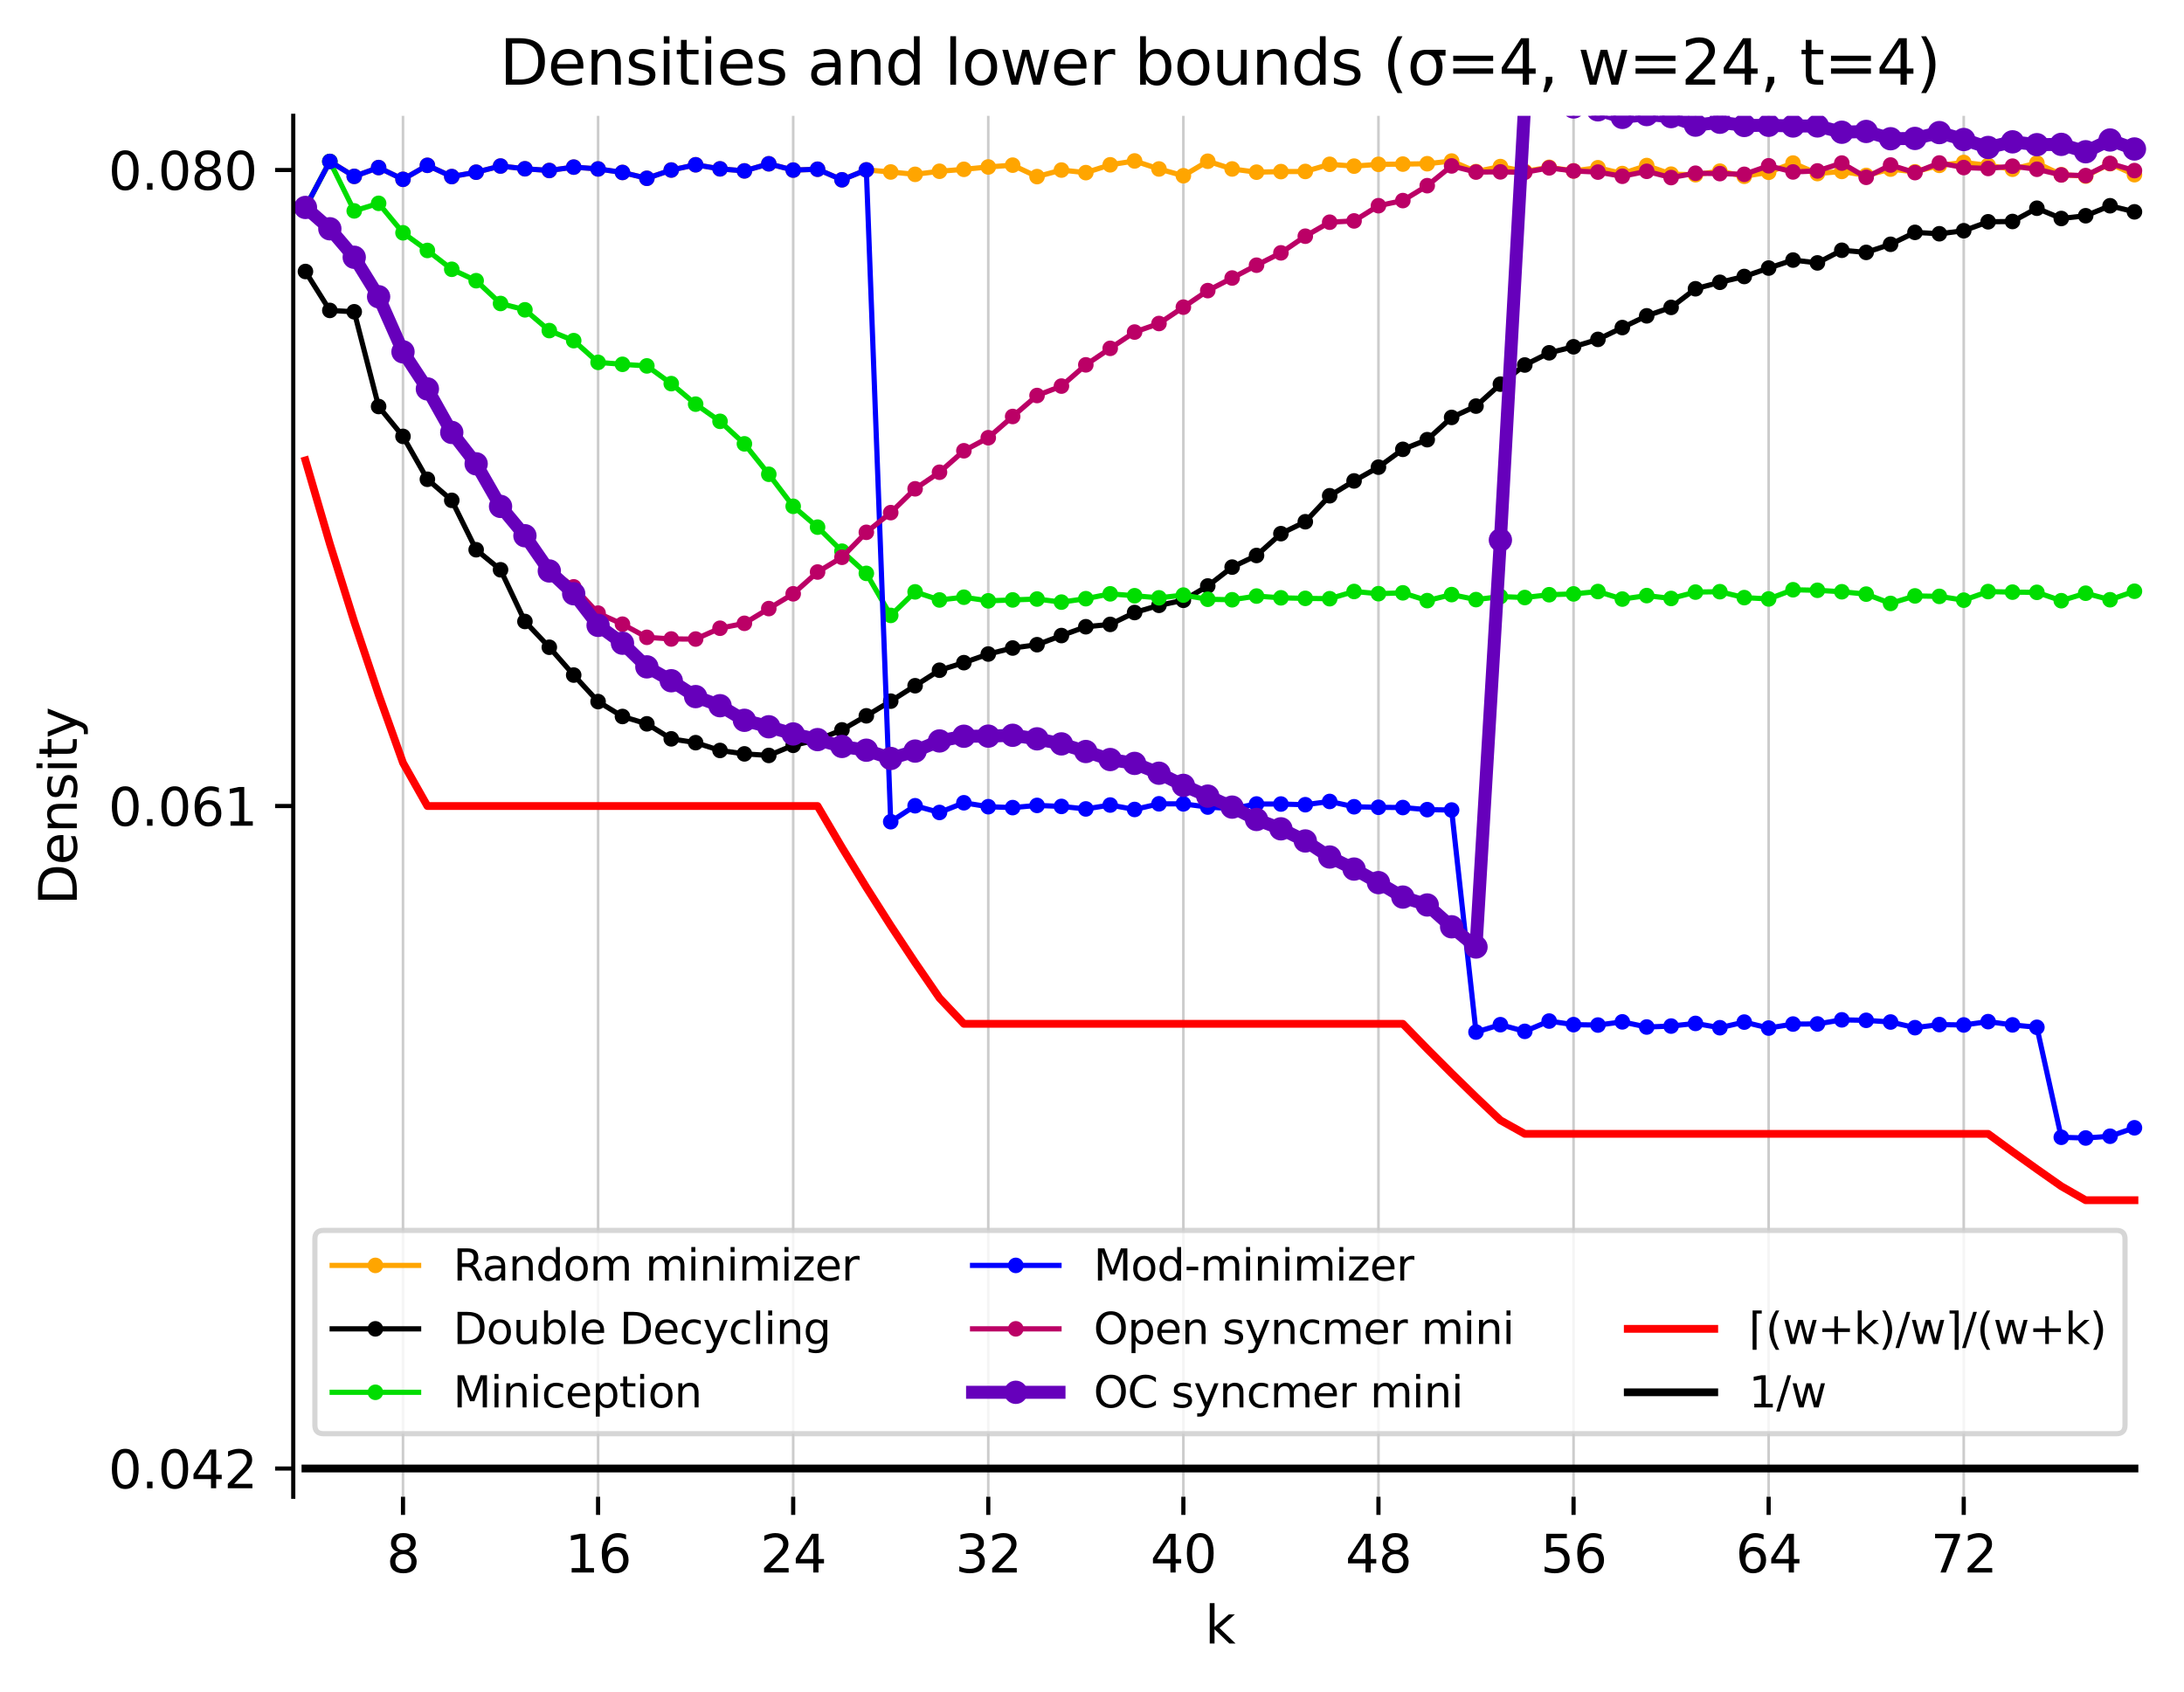 <?xml version="1.0" encoding="utf-8" standalone="no"?>
<!DOCTYPE svg PUBLIC "-//W3C//DTD SVG 1.1//EN"
  "http://www.w3.org/Graphics/SVG/1.1/DTD/svg11.dtd">
<svg xmlns:xlink="http://www.w3.org/1999/xlink" width="420.826pt" height="325.986pt" viewBox="0 0 420.826 325.986" xmlns="http://www.w3.org/2000/svg" version="1.1">
 <defs>
  <style type="text/css">*{stroke-linejoin: round; stroke-linecap: butt}</style>
 </defs>
 <g id="figure_1">
  <g id="patch_1">
   <path d="M 0 325.986 
L 420.826 325.986 
L 420.826 0 
L 0 0 
z
" style="fill: #ffffff"/>
  </g>
  <g id="axes_1">
   <g id="patch_2">
    <path d="M 56.506 288.43 
L 413.626 288.43 
L 413.626 22.318 
L 56.506 22.318 
z
" style="fill: #ffffff"/>
   </g>
   <g id="matplotlib.axis_1">
    <g id="xtick_1">
     <g id="line2d_1">
      <path d="M 77.652 288.43 
L 77.652 22.318 
" clip-path="url(#p65ce5c1f7e)" style="fill: none; stroke: #cccccc; stroke-width: 0.5; stroke-linecap: square"/>
     </g>
     <g id="line2d_2">
      <defs>
       <path id="m251c3a2c71" d="M 0 0 
L 0 3.5 
" style="stroke: #000000; stroke-width: 0.8"/>
      </defs>
      <g>
       <use xlink:href="#m251c3a2c71" x="77.652" y="288.43" style="stroke: #000000; stroke-width: 0.8"/>
      </g>
     </g>
     <g id="text_1">
      <!-- 8 -->
      <g transform="translate(74.47 303.029) scale(0.1 -0.1)">
       <defs>
        <path id="DejaVuSans-38" d="M 2034 2216 
Q 1584 2216 1326 1975 
Q 1069 1734 1069 1313 
Q 1069 891 1326 650 
Q 1584 409 2034 409 
Q 2484 409 2743 651 
Q 3003 894 3003 1313 
Q 3003 1734 2745 1975 
Q 2488 2216 2034 2216 
z
M 1403 2484 
Q 997 2584 770 2862 
Q 544 3141 544 3541 
Q 544 4100 942 4425 
Q 1341 4750 2034 4750 
Q 2731 4750 3128 4425 
Q 3525 4100 3525 3541 
Q 3525 3141 3298 2862 
Q 3072 2584 2669 2484 
Q 3125 2378 3379 2068 
Q 3634 1759 3634 1313 
Q 3634 634 3220 271 
Q 2806 -91 2034 -91 
Q 1263 -91 848 271 
Q 434 634 434 1313 
Q 434 1759 690 2068 
Q 947 2378 1403 2484 
z
M 1172 3481 
Q 1172 3119 1398 2916 
Q 1625 2713 2034 2713 
Q 2441 2713 2670 2916 
Q 2900 3119 2900 3481 
Q 2900 3844 2670 4047 
Q 2441 4250 2034 4250 
Q 1625 4250 1398 4047 
Q 1172 3844 1172 3481 
z
" transform="scale(0.016)"/>
       </defs>
       <use xlink:href="#DejaVuSans-38"/>
      </g>
     </g>
    </g>
    <g id="xtick_2">
     <g id="line2d_3">
      <path d="M 115.243 288.43 
L 115.243 22.318 
" clip-path="url(#p65ce5c1f7e)" style="fill: none; stroke: #cccccc; stroke-width: 0.5; stroke-linecap: square"/>
     </g>
     <g id="line2d_4">
      <g>
       <use xlink:href="#m251c3a2c71" x="115.243" y="288.43" style="stroke: #000000; stroke-width: 0.8"/>
      </g>
     </g>
     <g id="text_2">
      <!-- 16 -->
      <g transform="translate(108.881 303.029) scale(0.1 -0.1)">
       <defs>
        <path id="DejaVuSans-31" d="M 794 531 
L 1825 531 
L 1825 4091 
L 703 3866 
L 703 4441 
L 1819 4666 
L 2450 4666 
L 2450 531 
L 3481 531 
L 3481 0 
L 794 0 
L 794 531 
z
" transform="scale(0.016)"/>
        <path id="DejaVuSans-36" d="M 2113 2584 
Q 1688 2584 1439 2293 
Q 1191 2003 1191 1497 
Q 1191 994 1439 701 
Q 1688 409 2113 409 
Q 2538 409 2786 701 
Q 3034 994 3034 1497 
Q 3034 2003 2786 2293 
Q 2538 2584 2113 2584 
z
M 3366 4563 
L 3366 3988 
Q 3128 4100 2886 4159 
Q 2644 4219 2406 4219 
Q 1781 4219 1451 3797 
Q 1122 3375 1075 2522 
Q 1259 2794 1537 2939 
Q 1816 3084 2150 3084 
Q 2853 3084 3261 2657 
Q 3669 2231 3669 1497 
Q 3669 778 3244 343 
Q 2819 -91 2113 -91 
Q 1303 -91 875 529 
Q 447 1150 447 2328 
Q 447 3434 972 4092 
Q 1497 4750 2381 4750 
Q 2619 4750 2861 4703 
Q 3103 4656 3366 4563 
z
" transform="scale(0.016)"/>
       </defs>
       <use xlink:href="#DejaVuSans-31"/>
       <use xlink:href="#DejaVuSans-36" x="63.623"/>
      </g>
     </g>
    </g>
    <g id="xtick_3">
     <g id="line2d_5">
      <path d="M 152.835 288.43 
L 152.835 22.318 
" clip-path="url(#p65ce5c1f7e)" style="fill: none; stroke: #cccccc; stroke-width: 0.5; stroke-linecap: square"/>
     </g>
     <g id="line2d_6">
      <g>
       <use xlink:href="#m251c3a2c71" x="152.835" y="288.43" style="stroke: #000000; stroke-width: 0.8"/>
      </g>
     </g>
     <g id="text_3">
      <!-- 24 -->
      <g transform="translate(146.472 303.029) scale(0.1 -0.1)">
       <defs>
        <path id="DejaVuSans-32" d="M 1228 531 
L 3431 531 
L 3431 0 
L 469 0 
L 469 531 
Q 828 903 1448 1529 
Q 2069 2156 2228 2338 
Q 2531 2678 2651 2914 
Q 2772 3150 2772 3378 
Q 2772 3750 2511 3984 
Q 2250 4219 1831 4219 
Q 1534 4219 1204 4116 
Q 875 4013 500 3803 
L 500 4441 
Q 881 4594 1212 4672 
Q 1544 4750 1819 4750 
Q 2544 4750 2975 4387 
Q 3406 4025 3406 3419 
Q 3406 3131 3298 2873 
Q 3191 2616 2906 2266 
Q 2828 2175 2409 1742 
Q 1991 1309 1228 531 
z
" transform="scale(0.016)"/>
        <path id="DejaVuSans-34" d="M 2419 4116 
L 825 1625 
L 2419 1625 
L 2419 4116 
z
M 2253 4666 
L 3047 4666 
L 3047 1625 
L 3713 1625 
L 3713 1100 
L 3047 1100 
L 3047 0 
L 2419 0 
L 2419 1100 
L 313 1100 
L 313 1709 
L 2253 4666 
z
" transform="scale(0.016)"/>
       </defs>
       <use xlink:href="#DejaVuSans-32"/>
       <use xlink:href="#DejaVuSans-34" x="63.623"/>
      </g>
     </g>
    </g>
    <g id="xtick_4">
     <g id="line2d_7">
      <path d="M 190.426 288.43 
L 190.426 22.318 
" clip-path="url(#p65ce5c1f7e)" style="fill: none; stroke: #cccccc; stroke-width: 0.5; stroke-linecap: square"/>
     </g>
     <g id="line2d_8">
      <g>
       <use xlink:href="#m251c3a2c71" x="190.426" y="288.43" style="stroke: #000000; stroke-width: 0.8"/>
      </g>
     </g>
     <g id="text_4">
      <!-- 32 -->
      <g transform="translate(184.064 303.029) scale(0.1 -0.1)">
       <defs>
        <path id="DejaVuSans-33" d="M 2597 2516 
Q 3050 2419 3304 2112 
Q 3559 1806 3559 1356 
Q 3559 666 3084 287 
Q 2609 -91 1734 -91 
Q 1441 -91 1130 -33 
Q 819 25 488 141 
L 488 750 
Q 750 597 1062 519 
Q 1375 441 1716 441 
Q 2309 441 2620 675 
Q 2931 909 2931 1356 
Q 2931 1769 2642 2001 
Q 2353 2234 1838 2234 
L 1294 2234 
L 1294 2753 
L 1863 2753 
Q 2328 2753 2575 2939 
Q 2822 3125 2822 3475 
Q 2822 3834 2567 4026 
Q 2313 4219 1838 4219 
Q 1578 4219 1281 4162 
Q 984 4106 628 3988 
L 628 4550 
Q 988 4650 1302 4700 
Q 1616 4750 1894 4750 
Q 2613 4750 3031 4423 
Q 3450 4097 3450 3541 
Q 3450 3153 3228 2886 
Q 3006 2619 2597 2516 
z
" transform="scale(0.016)"/>
       </defs>
       <use xlink:href="#DejaVuSans-33"/>
       <use xlink:href="#DejaVuSans-32" x="63.623"/>
      </g>
     </g>
    </g>
    <g id="xtick_5">
     <g id="line2d_9">
      <path d="M 228.018 288.43 
L 228.018 22.318 
" clip-path="url(#p65ce5c1f7e)" style="fill: none; stroke: #cccccc; stroke-width: 0.5; stroke-linecap: square"/>
     </g>
     <g id="line2d_10">
      <g>
       <use xlink:href="#m251c3a2c71" x="228.018" y="288.43" style="stroke: #000000; stroke-width: 0.8"/>
      </g>
     </g>
     <g id="text_5">
      <!-- 40 -->
      <g transform="translate(221.655 303.029) scale(0.1 -0.1)">
       <defs>
        <path id="DejaVuSans-30" d="M 2034 4250 
Q 1547 4250 1301 3770 
Q 1056 3291 1056 2328 
Q 1056 1369 1301 889 
Q 1547 409 2034 409 
Q 2525 409 2770 889 
Q 3016 1369 3016 2328 
Q 3016 3291 2770 3770 
Q 2525 4250 2034 4250 
z
M 2034 4750 
Q 2819 4750 3233 4129 
Q 3647 3509 3647 2328 
Q 3647 1150 3233 529 
Q 2819 -91 2034 -91 
Q 1250 -91 836 529 
Q 422 1150 422 2328 
Q 422 3509 836 4129 
Q 1250 4750 2034 4750 
z
" transform="scale(0.016)"/>
       </defs>
       <use xlink:href="#DejaVuSans-34"/>
       <use xlink:href="#DejaVuSans-30" x="63.623"/>
      </g>
     </g>
    </g>
    <g id="xtick_6">
     <g id="line2d_11">
      <path d="M 265.609 288.43 
L 265.609 22.318 
" clip-path="url(#p65ce5c1f7e)" style="fill: none; stroke: #cccccc; stroke-width: 0.5; stroke-linecap: square"/>
     </g>
     <g id="line2d_12">
      <g>
       <use xlink:href="#m251c3a2c71" x="265.609" y="288.43" style="stroke: #000000; stroke-width: 0.8"/>
      </g>
     </g>
     <g id="text_6">
      <!-- 48 -->
      <g transform="translate(259.247 303.029) scale(0.1 -0.1)">
       <use xlink:href="#DejaVuSans-34"/>
       <use xlink:href="#DejaVuSans-38" x="63.623"/>
      </g>
     </g>
    </g>
    <g id="xtick_7">
     <g id="line2d_13">
      <path d="M 303.201 288.43 
L 303.201 22.318 
" clip-path="url(#p65ce5c1f7e)" style="fill: none; stroke: #cccccc; stroke-width: 0.5; stroke-linecap: square"/>
     </g>
     <g id="line2d_14">
      <g>
       <use xlink:href="#m251c3a2c71" x="303.201" y="288.43" style="stroke: #000000; stroke-width: 0.8"/>
      </g>
     </g>
     <g id="text_7">
      <!-- 56 -->
      <g transform="translate(296.838 303.029) scale(0.1 -0.1)">
       <defs>
        <path id="DejaVuSans-35" d="M 691 4666 
L 3169 4666 
L 3169 4134 
L 1269 4134 
L 1269 2991 
Q 1406 3038 1543 3061 
Q 1681 3084 1819 3084 
Q 2600 3084 3056 2656 
Q 3513 2228 3513 1497 
Q 3513 744 3044 326 
Q 2575 -91 1722 -91 
Q 1428 -91 1123 -41 
Q 819 9 494 109 
L 494 744 
Q 775 591 1075 516 
Q 1375 441 1709 441 
Q 2250 441 2565 725 
Q 2881 1009 2881 1497 
Q 2881 1984 2565 2268 
Q 2250 2553 1709 2553 
Q 1456 2553 1204 2497 
Q 953 2441 691 2322 
L 691 4666 
z
" transform="scale(0.016)"/>
       </defs>
       <use xlink:href="#DejaVuSans-35"/>
       <use xlink:href="#DejaVuSans-36" x="63.623"/>
      </g>
     </g>
    </g>
    <g id="xtick_8">
     <g id="line2d_15">
      <path d="M 340.793 288.43 
L 340.793 22.318 
" clip-path="url(#p65ce5c1f7e)" style="fill: none; stroke: #cccccc; stroke-width: 0.5; stroke-linecap: square"/>
     </g>
     <g id="line2d_16">
      <g>
       <use xlink:href="#m251c3a2c71" x="340.793" y="288.43" style="stroke: #000000; stroke-width: 0.8"/>
      </g>
     </g>
     <g id="text_8">
      <!-- 64 -->
      <g transform="translate(334.43 303.029) scale(0.1 -0.1)">
       <use xlink:href="#DejaVuSans-36"/>
       <use xlink:href="#DejaVuSans-34" x="63.623"/>
      </g>
     </g>
    </g>
    <g id="xtick_9">
     <g id="line2d_17">
      <path d="M 378.384 288.43 
L 378.384 22.318 
" clip-path="url(#p65ce5c1f7e)" style="fill: none; stroke: #cccccc; stroke-width: 0.5; stroke-linecap: square"/>
     </g>
     <g id="line2d_18">
      <g>
       <use xlink:href="#m251c3a2c71" x="378.384" y="288.43" style="stroke: #000000; stroke-width: 0.8"/>
      </g>
     </g>
     <g id="text_9">
      <!-- 72 -->
      <g transform="translate(372.022 303.029) scale(0.1 -0.1)">
       <defs>
        <path id="DejaVuSans-37" d="M 525 4666 
L 3525 4666 
L 3525 4397 
L 1831 0 
L 1172 0 
L 2766 4134 
L 525 4134 
L 525 4666 
z
" transform="scale(0.016)"/>
       </defs>
       <use xlink:href="#DejaVuSans-37"/>
       <use xlink:href="#DejaVuSans-32" x="63.623"/>
      </g>
     </g>
    </g>
    <g id="text_10">
     <!-- k -->
     <g transform="translate(232.171 316.707) scale(0.1 -0.1)">
      <defs>
       <path id="DejaVuSans-6b" d="M 581 4863 
L 1159 4863 
L 1159 1991 
L 2875 3500 
L 3609 3500 
L 1753 1863 
L 3688 0 
L 2938 0 
L 1159 1709 
L 1159 0 
L 581 0 
L 581 4863 
z
" transform="scale(0.016)"/>
      </defs>
      <use xlink:href="#DejaVuSans-6b"/>
     </g>
    </g>
   </g>
   <g id="matplotlib.axis_2">
    <g id="ytick_1">
     <g id="line2d_19">
      <defs>
       <path id="madd59c17be" d="M 0 0 
L -3.5 0 
" style="stroke: #000000; stroke-width: 0.8"/>
      </defs>
      <g>
       <use xlink:href="#madd59c17be" x="56.506" y="282.99" style="stroke: #000000; stroke-width: 0.8"/>
      </g>
     </g>
     <g id="text_11">
      <!-- 0.042 -->
      <g transform="translate(20.878 286.79) scale(0.1 -0.1)">
       <defs>
        <path id="DejaVuSans-2e" d="M 684 794 
L 1344 794 
L 1344 0 
L 684 0 
L 684 794 
z
" transform="scale(0.016)"/>
       </defs>
       <use xlink:href="#DejaVuSans-30"/>
       <use xlink:href="#DejaVuSans-2e" x="63.623"/>
       <use xlink:href="#DejaVuSans-30" x="95.41"/>
       <use xlink:href="#DejaVuSans-34" x="159.033"/>
       <use xlink:href="#DejaVuSans-32" x="222.656"/>
      </g>
     </g>
    </g>
    <g id="ytick_2">
     <g id="line2d_20">
      <g>
       <use xlink:href="#madd59c17be" x="56.506" y="155.323" style="stroke: #000000; stroke-width: 0.8"/>
      </g>
     </g>
     <g id="text_12">
      <!-- 0.061 -->
      <g transform="translate(20.878 159.122) scale(0.1 -0.1)">
       <use xlink:href="#DejaVuSans-30"/>
       <use xlink:href="#DejaVuSans-2e" x="63.623"/>
       <use xlink:href="#DejaVuSans-30" x="95.41"/>
       <use xlink:href="#DejaVuSans-36" x="159.033"/>
       <use xlink:href="#DejaVuSans-31" x="222.656"/>
      </g>
     </g>
    </g>
    <g id="ytick_3">
     <g id="line2d_21">
      <g>
       <use xlink:href="#madd59c17be" x="56.506" y="32.762" style="stroke: #000000; stroke-width: 0.8"/>
      </g>
     </g>
     <g id="text_13">
      <!-- 0.080 -->
      <g transform="translate(20.878 36.562) scale(0.1 -0.1)">
       <use xlink:href="#DejaVuSans-30"/>
       <use xlink:href="#DejaVuSans-2e" x="63.623"/>
       <use xlink:href="#DejaVuSans-30" x="95.41"/>
       <use xlink:href="#DejaVuSans-38" x="159.033"/>
       <use xlink:href="#DejaVuSans-30" x="222.656"/>
      </g>
     </g>
    </g>
    <g id="text_14">
     <!-- Density -->
     <g transform="translate(14.798 174.383) rotate(-90) scale(0.1 -0.1)">
      <defs>
       <path id="DejaVuSans-44" d="M 1259 4147 
L 1259 519 
L 2022 519 
Q 2988 519 3436 956 
Q 3884 1394 3884 2338 
Q 3884 3275 3436 3711 
Q 2988 4147 2022 4147 
L 1259 4147 
z
M 628 4666 
L 1925 4666 
Q 3281 4666 3915 4102 
Q 4550 3538 4550 2338 
Q 4550 1131 3912 565 
Q 3275 0 1925 0 
L 628 0 
L 628 4666 
z
" transform="scale(0.016)"/>
       <path id="DejaVuSans-65" d="M 3597 1894 
L 3597 1613 
L 953 1613 
Q 991 1019 1311 708 
Q 1631 397 2203 397 
Q 2534 397 2845 478 
Q 3156 559 3463 722 
L 3463 178 
Q 3153 47 2828 -22 
Q 2503 -91 2169 -91 
Q 1331 -91 842 396 
Q 353 884 353 1716 
Q 353 2575 817 3079 
Q 1281 3584 2069 3584 
Q 2775 3584 3186 3129 
Q 3597 2675 3597 1894 
z
M 3022 2063 
Q 3016 2534 2758 2815 
Q 2500 3097 2075 3097 
Q 1594 3097 1305 2825 
Q 1016 2553 972 2059 
L 3022 2063 
z
" transform="scale(0.016)"/>
       <path id="DejaVuSans-6e" d="M 3513 2113 
L 3513 0 
L 2938 0 
L 2938 2094 
Q 2938 2591 2744 2837 
Q 2550 3084 2163 3084 
Q 1697 3084 1428 2787 
Q 1159 2491 1159 1978 
L 1159 0 
L 581 0 
L 581 3500 
L 1159 3500 
L 1159 2956 
Q 1366 3272 1645 3428 
Q 1925 3584 2291 3584 
Q 2894 3584 3203 3211 
Q 3513 2838 3513 2113 
z
" transform="scale(0.016)"/>
       <path id="DejaVuSans-73" d="M 2834 3397 
L 2834 2853 
Q 2591 2978 2328 3040 
Q 2066 3103 1784 3103 
Q 1356 3103 1142 2972 
Q 928 2841 928 2578 
Q 928 2378 1081 2264 
Q 1234 2150 1697 2047 
L 1894 2003 
Q 2506 1872 2764 1633 
Q 3022 1394 3022 966 
Q 3022 478 2636 193 
Q 2250 -91 1575 -91 
Q 1294 -91 989 -36 
Q 684 19 347 128 
L 347 722 
Q 666 556 975 473 
Q 1284 391 1588 391 
Q 1994 391 2212 530 
Q 2431 669 2431 922 
Q 2431 1156 2273 1281 
Q 2116 1406 1581 1522 
L 1381 1569 
Q 847 1681 609 1914 
Q 372 2147 372 2553 
Q 372 3047 722 3315 
Q 1072 3584 1716 3584 
Q 2034 3584 2315 3537 
Q 2597 3491 2834 3397 
z
" transform="scale(0.016)"/>
       <path id="DejaVuSans-69" d="M 603 3500 
L 1178 3500 
L 1178 0 
L 603 0 
L 603 3500 
z
M 603 4863 
L 1178 4863 
L 1178 4134 
L 603 4134 
L 603 4863 
z
" transform="scale(0.016)"/>
       <path id="DejaVuSans-74" d="M 1172 4494 
L 1172 3500 
L 2356 3500 
L 2356 3053 
L 1172 3053 
L 1172 1153 
Q 1172 725 1289 603 
Q 1406 481 1766 481 
L 2356 481 
L 2356 0 
L 1766 0 
Q 1100 0 847 248 
Q 594 497 594 1153 
L 594 3053 
L 172 3053 
L 172 3500 
L 594 3500 
L 594 4494 
L 1172 4494 
z
" transform="scale(0.016)"/>
       <path id="DejaVuSans-79" d="M 2059 -325 
Q 1816 -950 1584 -1140 
Q 1353 -1331 966 -1331 
L 506 -1331 
L 506 -850 
L 844 -850 
Q 1081 -850 1212 -737 
Q 1344 -625 1503 -206 
L 1606 56 
L 191 3500 
L 800 3500 
L 1894 763 
L 2988 3500 
L 3597 3500 
L 2059 -325 
z
" transform="scale(0.016)"/>
      </defs>
      <use xlink:href="#DejaVuSans-44"/>
      <use xlink:href="#DejaVuSans-65" x="77.002"/>
      <use xlink:href="#DejaVuSans-6e" x="138.525"/>
      <use xlink:href="#DejaVuSans-73" x="201.904"/>
      <use xlink:href="#DejaVuSans-69" x="254.004"/>
      <use xlink:href="#DejaVuSans-74" x="281.787"/>
      <use xlink:href="#DejaVuSans-79" x="320.996"/>
     </g>
    </g>
   </g>
   <g id="line2d_22">
    <path d="M 58.856 39.975 
L 63.555 31.11 
L 68.254 33.988 
L 72.953 32.29 
L 77.652 34.555 
L 82.35 31.858 
L 87.049 34.025 
L 91.748 33.183 
L 96.447 31.994 
L 101.146 32.522 
L 105.845 32.855 
L 110.544 32.201 
L 115.243 32.553 
L 119.942 33.232 
L 124.641 34.36 
L 129.34 32.767 
L 134.039 31.755 
L 138.738 32.538 
L 143.437 32.935 
L 148.136 31.564 
L 152.835 32.778 
L 157.534 32.614 
L 162.233 34.65 
L 166.932 32.737 
L 171.63 33.141 
L 176.329 33.597 
L 181.028 33.003 
L 185.727 32.63 
L 190.426 32.173 
L 195.125 31.826 
L 199.824 34.032 
L 204.523 32.772 
L 209.222 33.267 
L 213.921 31.759 
L 218.62 31.014 
L 223.319 32.561 
L 228.018 33.866 
L 232.717 31.071 
L 237.416 32.559 
L 242.115 33.179 
L 246.814 33.067 
L 251.513 33.041 
L 256.212 31.663 
L 260.91 32.015 
L 265.609 31.668 
L 270.308 31.622 
L 275.007 31.55 
L 279.706 31.034 
L 284.405 33.07 
L 289.104 32.097 
L 293.803 33.03 
L 298.502 32.239 
L 303.201 32.931 
L 307.9 32.323 
L 312.599 33.445 
L 317.298 31.898 
L 321.997 33.562 
L 326.696 33.666 
L 331.395 32.98 
L 336.094 33.971 
L 340.793 33.201 
L 345.492 31.424 
L 350.19 33.448 
L 354.889 33.036 
L 359.588 33.812 
L 364.287 32.584 
L 368.986 33.113 
L 373.685 31.865 
L 378.384 31.31 
L 383.083 31.864 
L 387.782 32.614 
L 392.481 31.419 
L 397.18 33.671 
L 401.879 33.938 
L 406.578 31.542 
L 411.277 33.663 
" clip-path="url(#p65ce5c1f7e)" style="fill: none; stroke: #ffa500; stroke-linecap: square"/>
    <defs>
     <path id="m50002ce085" d="M 0 1 
C 0.265 1 0.52 0.895 0.707 0.707 
C 0.895 0.52 1 0.265 1 0 
C 1 -0.265 0.895 -0.52 0.707 -0.707 
C 0.52 -0.895 0.265 -1 0 -1 
C -0.265 -1 -0.52 -0.895 -0.707 -0.707 
C -0.895 -0.52 -1 -0.265 -1 0 
C -1 0.265 -0.895 0.52 -0.707 0.707 
C -0.52 0.895 -0.265 1 0 1 
z
" style="stroke: #ffa500"/>
    </defs>
    <g clip-path="url(#p65ce5c1f7e)">
     <use xlink:href="#m50002ce085" x="58.856" y="39.975" style="fill: #ffa500; stroke: #ffa500"/>
     <use xlink:href="#m50002ce085" x="63.555" y="31.11" style="fill: #ffa500; stroke: #ffa500"/>
     <use xlink:href="#m50002ce085" x="68.254" y="33.988" style="fill: #ffa500; stroke: #ffa500"/>
     <use xlink:href="#m50002ce085" x="72.953" y="32.29" style="fill: #ffa500; stroke: #ffa500"/>
     <use xlink:href="#m50002ce085" x="77.652" y="34.555" style="fill: #ffa500; stroke: #ffa500"/>
     <use xlink:href="#m50002ce085" x="82.35" y="31.858" style="fill: #ffa500; stroke: #ffa500"/>
     <use xlink:href="#m50002ce085" x="87.049" y="34.025" style="fill: #ffa500; stroke: #ffa500"/>
     <use xlink:href="#m50002ce085" x="91.748" y="33.183" style="fill: #ffa500; stroke: #ffa500"/>
     <use xlink:href="#m50002ce085" x="96.447" y="31.994" style="fill: #ffa500; stroke: #ffa500"/>
     <use xlink:href="#m50002ce085" x="101.146" y="32.522" style="fill: #ffa500; stroke: #ffa500"/>
     <use xlink:href="#m50002ce085" x="105.845" y="32.855" style="fill: #ffa500; stroke: #ffa500"/>
     <use xlink:href="#m50002ce085" x="110.544" y="32.201" style="fill: #ffa500; stroke: #ffa500"/>
     <use xlink:href="#m50002ce085" x="115.243" y="32.553" style="fill: #ffa500; stroke: #ffa500"/>
     <use xlink:href="#m50002ce085" x="119.942" y="33.232" style="fill: #ffa500; stroke: #ffa500"/>
     <use xlink:href="#m50002ce085" x="124.641" y="34.36" style="fill: #ffa500; stroke: #ffa500"/>
     <use xlink:href="#m50002ce085" x="129.34" y="32.767" style="fill: #ffa500; stroke: #ffa500"/>
     <use xlink:href="#m50002ce085" x="134.039" y="31.755" style="fill: #ffa500; stroke: #ffa500"/>
     <use xlink:href="#m50002ce085" x="138.738" y="32.538" style="fill: #ffa500; stroke: #ffa500"/>
     <use xlink:href="#m50002ce085" x="143.437" y="32.935" style="fill: #ffa500; stroke: #ffa500"/>
     <use xlink:href="#m50002ce085" x="148.136" y="31.564" style="fill: #ffa500; stroke: #ffa500"/>
     <use xlink:href="#m50002ce085" x="152.835" y="32.778" style="fill: #ffa500; stroke: #ffa500"/>
     <use xlink:href="#m50002ce085" x="157.534" y="32.614" style="fill: #ffa500; stroke: #ffa500"/>
     <use xlink:href="#m50002ce085" x="162.233" y="34.65" style="fill: #ffa500; stroke: #ffa500"/>
     <use xlink:href="#m50002ce085" x="166.932" y="32.737" style="fill: #ffa500; stroke: #ffa500"/>
     <use xlink:href="#m50002ce085" x="171.63" y="33.141" style="fill: #ffa500; stroke: #ffa500"/>
     <use xlink:href="#m50002ce085" x="176.329" y="33.597" style="fill: #ffa500; stroke: #ffa500"/>
     <use xlink:href="#m50002ce085" x="181.028" y="33.003" style="fill: #ffa500; stroke: #ffa500"/>
     <use xlink:href="#m50002ce085" x="185.727" y="32.63" style="fill: #ffa500; stroke: #ffa500"/>
     <use xlink:href="#m50002ce085" x="190.426" y="32.173" style="fill: #ffa500; stroke: #ffa500"/>
     <use xlink:href="#m50002ce085" x="195.125" y="31.826" style="fill: #ffa500; stroke: #ffa500"/>
     <use xlink:href="#m50002ce085" x="199.824" y="34.032" style="fill: #ffa500; stroke: #ffa500"/>
     <use xlink:href="#m50002ce085" x="204.523" y="32.772" style="fill: #ffa500; stroke: #ffa500"/>
     <use xlink:href="#m50002ce085" x="209.222" y="33.267" style="fill: #ffa500; stroke: #ffa500"/>
     <use xlink:href="#m50002ce085" x="213.921" y="31.759" style="fill: #ffa500; stroke: #ffa500"/>
     <use xlink:href="#m50002ce085" x="218.62" y="31.014" style="fill: #ffa500; stroke: #ffa500"/>
     <use xlink:href="#m50002ce085" x="223.319" y="32.561" style="fill: #ffa500; stroke: #ffa500"/>
     <use xlink:href="#m50002ce085" x="228.018" y="33.866" style="fill: #ffa500; stroke: #ffa500"/>
     <use xlink:href="#m50002ce085" x="232.717" y="31.071" style="fill: #ffa500; stroke: #ffa500"/>
     <use xlink:href="#m50002ce085" x="237.416" y="32.559" style="fill: #ffa500; stroke: #ffa500"/>
     <use xlink:href="#m50002ce085" x="242.115" y="33.179" style="fill: #ffa500; stroke: #ffa500"/>
     <use xlink:href="#m50002ce085" x="246.814" y="33.067" style="fill: #ffa500; stroke: #ffa500"/>
     <use xlink:href="#m50002ce085" x="251.513" y="33.041" style="fill: #ffa500; stroke: #ffa500"/>
     <use xlink:href="#m50002ce085" x="256.212" y="31.663" style="fill: #ffa500; stroke: #ffa500"/>
     <use xlink:href="#m50002ce085" x="260.91" y="32.015" style="fill: #ffa500; stroke: #ffa500"/>
     <use xlink:href="#m50002ce085" x="265.609" y="31.668" style="fill: #ffa500; stroke: #ffa500"/>
     <use xlink:href="#m50002ce085" x="270.308" y="31.622" style="fill: #ffa500; stroke: #ffa500"/>
     <use xlink:href="#m50002ce085" x="275.007" y="31.55" style="fill: #ffa500; stroke: #ffa500"/>
     <use xlink:href="#m50002ce085" x="279.706" y="31.034" style="fill: #ffa500; stroke: #ffa500"/>
     <use xlink:href="#m50002ce085" x="284.405" y="33.07" style="fill: #ffa500; stroke: #ffa500"/>
     <use xlink:href="#m50002ce085" x="289.104" y="32.097" style="fill: #ffa500; stroke: #ffa500"/>
     <use xlink:href="#m50002ce085" x="293.803" y="33.03" style="fill: #ffa500; stroke: #ffa500"/>
     <use xlink:href="#m50002ce085" x="298.502" y="32.239" style="fill: #ffa500; stroke: #ffa500"/>
     <use xlink:href="#m50002ce085" x="303.201" y="32.931" style="fill: #ffa500; stroke: #ffa500"/>
     <use xlink:href="#m50002ce085" x="307.9" y="32.323" style="fill: #ffa500; stroke: #ffa500"/>
     <use xlink:href="#m50002ce085" x="312.599" y="33.445" style="fill: #ffa500; stroke: #ffa500"/>
     <use xlink:href="#m50002ce085" x="317.298" y="31.898" style="fill: #ffa500; stroke: #ffa500"/>
     <use xlink:href="#m50002ce085" x="321.997" y="33.562" style="fill: #ffa500; stroke: #ffa500"/>
     <use xlink:href="#m50002ce085" x="326.696" y="33.666" style="fill: #ffa500; stroke: #ffa500"/>
     <use xlink:href="#m50002ce085" x="331.395" y="32.98" style="fill: #ffa500; stroke: #ffa500"/>
     <use xlink:href="#m50002ce085" x="336.094" y="33.971" style="fill: #ffa500; stroke: #ffa500"/>
     <use xlink:href="#m50002ce085" x="340.793" y="33.201" style="fill: #ffa500; stroke: #ffa500"/>
     <use xlink:href="#m50002ce085" x="345.492" y="31.424" style="fill: #ffa500; stroke: #ffa500"/>
     <use xlink:href="#m50002ce085" x="350.19" y="33.448" style="fill: #ffa500; stroke: #ffa500"/>
     <use xlink:href="#m50002ce085" x="354.889" y="33.036" style="fill: #ffa500; stroke: #ffa500"/>
     <use xlink:href="#m50002ce085" x="359.588" y="33.812" style="fill: #ffa500; stroke: #ffa500"/>
     <use xlink:href="#m50002ce085" x="364.287" y="32.584" style="fill: #ffa500; stroke: #ffa500"/>
     <use xlink:href="#m50002ce085" x="368.986" y="33.113" style="fill: #ffa500; stroke: #ffa500"/>
     <use xlink:href="#m50002ce085" x="373.685" y="31.865" style="fill: #ffa500; stroke: #ffa500"/>
     <use xlink:href="#m50002ce085" x="378.384" y="31.31" style="fill: #ffa500; stroke: #ffa500"/>
     <use xlink:href="#m50002ce085" x="383.083" y="31.864" style="fill: #ffa500; stroke: #ffa500"/>
     <use xlink:href="#m50002ce085" x="387.782" y="32.614" style="fill: #ffa500; stroke: #ffa500"/>
     <use xlink:href="#m50002ce085" x="392.481" y="31.419" style="fill: #ffa500; stroke: #ffa500"/>
     <use xlink:href="#m50002ce085" x="397.18" y="33.671" style="fill: #ffa500; stroke: #ffa500"/>
     <use xlink:href="#m50002ce085" x="401.879" y="33.938" style="fill: #ffa500; stroke: #ffa500"/>
     <use xlink:href="#m50002ce085" x="406.578" y="31.542" style="fill: #ffa500; stroke: #ffa500"/>
     <use xlink:href="#m50002ce085" x="411.277" y="33.663" style="fill: #ffa500; stroke: #ffa500"/>
    </g>
   </g>
   <g id="line2d_23">
    <path d="M 58.856 52.319 
L 63.555 59.819 
L 68.254 60.08 
L 72.953 78.338 
L 77.652 84.095 
L 82.35 92.359 
L 87.049 96.419 
L 91.748 105.936 
L 96.447 109.8 
L 101.146 119.761 
L 105.845 124.729 
L 110.544 130.088 
L 115.243 135.199 
L 119.942 138.07 
L 124.641 139.487 
L 129.34 142.378 
L 134.039 143.115 
L 138.738 144.616 
L 143.437 145.275 
L 148.136 145.575 
L 152.835 143.629 
L 157.534 142.571 
L 162.233 140.652 
L 166.932 137.942 
L 171.63 135.115 
L 176.329 132.144 
L 181.028 129.154 
L 185.727 127.698 
L 190.426 126.033 
L 195.125 124.877 
L 199.824 124.237 
L 204.523 122.474 
L 209.222 120.776 
L 213.921 120.325 
L 218.62 118.04 
L 223.319 116.649 
L 228.018 115.682 
L 232.717 112.921 
L 237.416 109.284 
L 242.115 107.044 
L 246.814 102.84 
L 251.513 100.542 
L 256.212 95.534 
L 260.91 92.674 
L 265.609 90.023 
L 270.308 86.589 
L 275.007 84.728 
L 279.706 80.439 
L 284.405 78.258 
L 289.104 74.027 
L 293.803 70.338 
L 298.502 67.987 
L 303.201 66.825 
L 307.9 65.401 
L 312.599 63.123 
L 317.298 60.863 
L 321.997 59.237 
L 326.696 55.646 
L 331.395 54.399 
L 336.094 53.282 
L 340.793 51.656 
L 345.492 50.115 
L 350.19 50.663 
L 354.889 48.227 
L 359.588 48.638 
L 364.287 47.077 
L 368.986 44.779 
L 373.685 45.046 
L 378.384 44.464 
L 383.083 42.74 
L 387.782 42.681 
L 392.481 40.128 
L 397.18 42.106 
L 401.879 41.576 
L 406.578 39.65 
L 411.277 40.824 
" clip-path="url(#p65ce5c1f7e)" style="fill: none; stroke: #000000; stroke-linecap: square"/>
    <defs>
     <path id="ma169cc96fe" d="M 0 1 
C 0.265 1 0.52 0.895 0.707 0.707 
C 0.895 0.52 1 0.265 1 0 
C 1 -0.265 0.895 -0.52 0.707 -0.707 
C 0.52 -0.895 0.265 -1 0 -1 
C -0.265 -1 -0.52 -0.895 -0.707 -0.707 
C -0.895 -0.52 -1 -0.265 -1 0 
C -1 0.265 -0.895 0.52 -0.707 0.707 
C -0.52 0.895 -0.265 1 0 1 
z
" style="stroke: #000000"/>
    </defs>
    <g clip-path="url(#p65ce5c1f7e)">
     <use xlink:href="#ma169cc96fe" x="58.856" y="52.319" style="stroke: #000000"/>
     <use xlink:href="#ma169cc96fe" x="63.555" y="59.819" style="stroke: #000000"/>
     <use xlink:href="#ma169cc96fe" x="68.254" y="60.08" style="stroke: #000000"/>
     <use xlink:href="#ma169cc96fe" x="72.953" y="78.338" style="stroke: #000000"/>
     <use xlink:href="#ma169cc96fe" x="77.652" y="84.095" style="stroke: #000000"/>
     <use xlink:href="#ma169cc96fe" x="82.35" y="92.359" style="stroke: #000000"/>
     <use xlink:href="#ma169cc96fe" x="87.049" y="96.419" style="stroke: #000000"/>
     <use xlink:href="#ma169cc96fe" x="91.748" y="105.936" style="stroke: #000000"/>
     <use xlink:href="#ma169cc96fe" x="96.447" y="109.8" style="stroke: #000000"/>
     <use xlink:href="#ma169cc96fe" x="101.146" y="119.761" style="stroke: #000000"/>
     <use xlink:href="#ma169cc96fe" x="105.845" y="124.729" style="stroke: #000000"/>
     <use xlink:href="#ma169cc96fe" x="110.544" y="130.088" style="stroke: #000000"/>
     <use xlink:href="#ma169cc96fe" x="115.243" y="135.199" style="stroke: #000000"/>
     <use xlink:href="#ma169cc96fe" x="119.942" y="138.07" style="stroke: #000000"/>
     <use xlink:href="#ma169cc96fe" x="124.641" y="139.487" style="stroke: #000000"/>
     <use xlink:href="#ma169cc96fe" x="129.34" y="142.378" style="stroke: #000000"/>
     <use xlink:href="#ma169cc96fe" x="134.039" y="143.115" style="stroke: #000000"/>
     <use xlink:href="#ma169cc96fe" x="138.738" y="144.616" style="stroke: #000000"/>
     <use xlink:href="#ma169cc96fe" x="143.437" y="145.275" style="stroke: #000000"/>
     <use xlink:href="#ma169cc96fe" x="148.136" y="145.575" style="stroke: #000000"/>
     <use xlink:href="#ma169cc96fe" x="152.835" y="143.629" style="stroke: #000000"/>
     <use xlink:href="#ma169cc96fe" x="157.534" y="142.571" style="stroke: #000000"/>
     <use xlink:href="#ma169cc96fe" x="162.233" y="140.652" style="stroke: #000000"/>
     <use xlink:href="#ma169cc96fe" x="166.932" y="137.942" style="stroke: #000000"/>
     <use xlink:href="#ma169cc96fe" x="171.63" y="135.115" style="stroke: #000000"/>
     <use xlink:href="#ma169cc96fe" x="176.329" y="132.144" style="stroke: #000000"/>
     <use xlink:href="#ma169cc96fe" x="181.028" y="129.154" style="stroke: #000000"/>
     <use xlink:href="#ma169cc96fe" x="185.727" y="127.698" style="stroke: #000000"/>
     <use xlink:href="#ma169cc96fe" x="190.426" y="126.033" style="stroke: #000000"/>
     <use xlink:href="#ma169cc96fe" x="195.125" y="124.877" style="stroke: #000000"/>
     <use xlink:href="#ma169cc96fe" x="199.824" y="124.237" style="stroke: #000000"/>
     <use xlink:href="#ma169cc96fe" x="204.523" y="122.474" style="stroke: #000000"/>
     <use xlink:href="#ma169cc96fe" x="209.222" y="120.776" style="stroke: #000000"/>
     <use xlink:href="#ma169cc96fe" x="213.921" y="120.325" style="stroke: #000000"/>
     <use xlink:href="#ma169cc96fe" x="218.62" y="118.04" style="stroke: #000000"/>
     <use xlink:href="#ma169cc96fe" x="223.319" y="116.649" style="stroke: #000000"/>
     <use xlink:href="#ma169cc96fe" x="228.018" y="115.682" style="stroke: #000000"/>
     <use xlink:href="#ma169cc96fe" x="232.717" y="112.921" style="stroke: #000000"/>
     <use xlink:href="#ma169cc96fe" x="237.416" y="109.284" style="stroke: #000000"/>
     <use xlink:href="#ma169cc96fe" x="242.115" y="107.044" style="stroke: #000000"/>
     <use xlink:href="#ma169cc96fe" x="246.814" y="102.84" style="stroke: #000000"/>
     <use xlink:href="#ma169cc96fe" x="251.513" y="100.542" style="stroke: #000000"/>
     <use xlink:href="#ma169cc96fe" x="256.212" y="95.534" style="stroke: #000000"/>
     <use xlink:href="#ma169cc96fe" x="260.91" y="92.674" style="stroke: #000000"/>
     <use xlink:href="#ma169cc96fe" x="265.609" y="90.023" style="stroke: #000000"/>
     <use xlink:href="#ma169cc96fe" x="270.308" y="86.589" style="stroke: #000000"/>
     <use xlink:href="#ma169cc96fe" x="275.007" y="84.728" style="stroke: #000000"/>
     <use xlink:href="#ma169cc96fe" x="279.706" y="80.439" style="stroke: #000000"/>
     <use xlink:href="#ma169cc96fe" x="284.405" y="78.258" style="stroke: #000000"/>
     <use xlink:href="#ma169cc96fe" x="289.104" y="74.027" style="stroke: #000000"/>
     <use xlink:href="#ma169cc96fe" x="293.803" y="70.338" style="stroke: #000000"/>
     <use xlink:href="#ma169cc96fe" x="298.502" y="67.987" style="stroke: #000000"/>
     <use xlink:href="#ma169cc96fe" x="303.201" y="66.825" style="stroke: #000000"/>
     <use xlink:href="#ma169cc96fe" x="307.9" y="65.401" style="stroke: #000000"/>
     <use xlink:href="#ma169cc96fe" x="312.599" y="63.123" style="stroke: #000000"/>
     <use xlink:href="#ma169cc96fe" x="317.298" y="60.863" style="stroke: #000000"/>
     <use xlink:href="#ma169cc96fe" x="321.997" y="59.237" style="stroke: #000000"/>
     <use xlink:href="#ma169cc96fe" x="326.696" y="55.646" style="stroke: #000000"/>
     <use xlink:href="#ma169cc96fe" x="331.395" y="54.399" style="stroke: #000000"/>
     <use xlink:href="#ma169cc96fe" x="336.094" y="53.282" style="stroke: #000000"/>
     <use xlink:href="#ma169cc96fe" x="340.793" y="51.656" style="stroke: #000000"/>
     <use xlink:href="#ma169cc96fe" x="345.492" y="50.115" style="stroke: #000000"/>
     <use xlink:href="#ma169cc96fe" x="350.19" y="50.663" style="stroke: #000000"/>
     <use xlink:href="#ma169cc96fe" x="354.889" y="48.227" style="stroke: #000000"/>
     <use xlink:href="#ma169cc96fe" x="359.588" y="48.638" style="stroke: #000000"/>
     <use xlink:href="#ma169cc96fe" x="364.287" y="47.077" style="stroke: #000000"/>
     <use xlink:href="#ma169cc96fe" x="368.986" y="44.779" style="stroke: #000000"/>
     <use xlink:href="#ma169cc96fe" x="373.685" y="45.046" style="stroke: #000000"/>
     <use xlink:href="#ma169cc96fe" x="378.384" y="44.464" style="stroke: #000000"/>
     <use xlink:href="#ma169cc96fe" x="383.083" y="42.74" style="stroke: #000000"/>
     <use xlink:href="#ma169cc96fe" x="387.782" y="42.681" style="stroke: #000000"/>
     <use xlink:href="#ma169cc96fe" x="392.481" y="40.128" style="stroke: #000000"/>
     <use xlink:href="#ma169cc96fe" x="397.18" y="42.106" style="stroke: #000000"/>
     <use xlink:href="#ma169cc96fe" x="401.879" y="41.576" style="stroke: #000000"/>
     <use xlink:href="#ma169cc96fe" x="406.578" y="39.65" style="stroke: #000000"/>
     <use xlink:href="#ma169cc96fe" x="411.277" y="40.824" style="stroke: #000000"/>
    </g>
   </g>
   <g id="line2d_24">
    <path d="M 58.856 39.975 
L 63.555 31.11 
L 68.254 40.64 
L 72.953 39.184 
L 77.652 44.863 
L 82.35 48.263 
L 87.049 51.892 
L 91.748 54.091 
L 96.447 58.484 
L 101.146 59.704 
L 105.845 63.706 
L 110.544 65.644 
L 115.243 69.828 
L 119.942 70.206 
L 124.641 70.512 
L 129.34 73.926 
L 134.039 77.881 
L 138.738 81.191 
L 143.437 85.531 
L 148.136 91.393 
L 152.835 97.568 
L 157.534 101.582 
L 162.233 106.217 
L 166.932 110.492 
L 171.63 118.593 
L 176.329 114.055 
L 181.028 115.615 
L 185.727 115.086 
L 190.426 115.784 
L 195.125 115.607 
L 199.824 115.437 
L 204.523 116.031 
L 209.222 115.371 
L 213.921 114.437 
L 218.62 114.802 
L 223.319 115.206 
L 228.018 114.677 
L 232.717 115.48 
L 237.416 115.577 
L 242.115 114.865 
L 246.814 115.204 
L 251.513 115.308 
L 256.212 115.373 
L 260.91 113.982 
L 265.609 114.406 
L 270.308 114.242 
L 275.007 115.743 
L 279.706 114.581 
L 284.405 115.547 
L 289.104 114.959 
L 293.803 115.148 
L 298.502 114.605 
L 303.201 114.448 
L 307.9 113.991 
L 312.599 115.446 
L 317.298 114.773 
L 321.997 115.328 
L 326.696 114.1 
L 331.395 114.021 
L 336.094 115.163 
L 340.793 115.417 
L 345.492 113.648 
L 350.19 113.752 
L 354.889 114.032 
L 359.588 114.489 
L 364.287 116.283 
L 368.986 114.834 
L 373.685 114.925 
L 378.384 115.655 
L 383.083 113.997 
L 387.782 114.107 
L 392.481 114.146 
L 397.18 115.758 
L 401.879 114.315 
L 406.578 115.574 
L 411.277 113.935 
" clip-path="url(#p65ce5c1f7e)" style="fill: none; stroke: #00dd00; stroke-linecap: square"/>
    <defs>
     <path id="mf9e76efddd" d="M 0 1 
C 0.265 1 0.52 0.895 0.707 0.707 
C 0.895 0.52 1 0.265 1 0 
C 1 -0.265 0.895 -0.52 0.707 -0.707 
C 0.52 -0.895 0.265 -1 0 -1 
C -0.265 -1 -0.52 -0.895 -0.707 -0.707 
C -0.895 -0.52 -1 -0.265 -1 0 
C -1 0.265 -0.895 0.52 -0.707 0.707 
C -0.52 0.895 -0.265 1 0 1 
z
" style="stroke: #00dd00"/>
    </defs>
    <g clip-path="url(#p65ce5c1f7e)">
     <use xlink:href="#mf9e76efddd" x="58.856" y="39.975" style="fill: #00dd00; stroke: #00dd00"/>
     <use xlink:href="#mf9e76efddd" x="63.555" y="31.11" style="fill: #00dd00; stroke: #00dd00"/>
     <use xlink:href="#mf9e76efddd" x="68.254" y="40.64" style="fill: #00dd00; stroke: #00dd00"/>
     <use xlink:href="#mf9e76efddd" x="72.953" y="39.184" style="fill: #00dd00; stroke: #00dd00"/>
     <use xlink:href="#mf9e76efddd" x="77.652" y="44.863" style="fill: #00dd00; stroke: #00dd00"/>
     <use xlink:href="#mf9e76efddd" x="82.35" y="48.263" style="fill: #00dd00; stroke: #00dd00"/>
     <use xlink:href="#mf9e76efddd" x="87.049" y="51.892" style="fill: #00dd00; stroke: #00dd00"/>
     <use xlink:href="#mf9e76efddd" x="91.748" y="54.091" style="fill: #00dd00; stroke: #00dd00"/>
     <use xlink:href="#mf9e76efddd" x="96.447" y="58.484" style="fill: #00dd00; stroke: #00dd00"/>
     <use xlink:href="#mf9e76efddd" x="101.146" y="59.704" style="fill: #00dd00; stroke: #00dd00"/>
     <use xlink:href="#mf9e76efddd" x="105.845" y="63.706" style="fill: #00dd00; stroke: #00dd00"/>
     <use xlink:href="#mf9e76efddd" x="110.544" y="65.644" style="fill: #00dd00; stroke: #00dd00"/>
     <use xlink:href="#mf9e76efddd" x="115.243" y="69.828" style="fill: #00dd00; stroke: #00dd00"/>
     <use xlink:href="#mf9e76efddd" x="119.942" y="70.206" style="fill: #00dd00; stroke: #00dd00"/>
     <use xlink:href="#mf9e76efddd" x="124.641" y="70.512" style="fill: #00dd00; stroke: #00dd00"/>
     <use xlink:href="#mf9e76efddd" x="129.34" y="73.926" style="fill: #00dd00; stroke: #00dd00"/>
     <use xlink:href="#mf9e76efddd" x="134.039" y="77.881" style="fill: #00dd00; stroke: #00dd00"/>
     <use xlink:href="#mf9e76efddd" x="138.738" y="81.191" style="fill: #00dd00; stroke: #00dd00"/>
     <use xlink:href="#mf9e76efddd" x="143.437" y="85.531" style="fill: #00dd00; stroke: #00dd00"/>
     <use xlink:href="#mf9e76efddd" x="148.136" y="91.393" style="fill: #00dd00; stroke: #00dd00"/>
     <use xlink:href="#mf9e76efddd" x="152.835" y="97.568" style="fill: #00dd00; stroke: #00dd00"/>
     <use xlink:href="#mf9e76efddd" x="157.534" y="101.582" style="fill: #00dd00; stroke: #00dd00"/>
     <use xlink:href="#mf9e76efddd" x="162.233" y="106.217" style="fill: #00dd00; stroke: #00dd00"/>
     <use xlink:href="#mf9e76efddd" x="166.932" y="110.492" style="fill: #00dd00; stroke: #00dd00"/>
     <use xlink:href="#mf9e76efddd" x="171.63" y="118.593" style="fill: #00dd00; stroke: #00dd00"/>
     <use xlink:href="#mf9e76efddd" x="176.329" y="114.055" style="fill: #00dd00; stroke: #00dd00"/>
     <use xlink:href="#mf9e76efddd" x="181.028" y="115.615" style="fill: #00dd00; stroke: #00dd00"/>
     <use xlink:href="#mf9e76efddd" x="185.727" y="115.086" style="fill: #00dd00; stroke: #00dd00"/>
     <use xlink:href="#mf9e76efddd" x="190.426" y="115.784" style="fill: #00dd00; stroke: #00dd00"/>
     <use xlink:href="#mf9e76efddd" x="195.125" y="115.607" style="fill: #00dd00; stroke: #00dd00"/>
     <use xlink:href="#mf9e76efddd" x="199.824" y="115.437" style="fill: #00dd00; stroke: #00dd00"/>
     <use xlink:href="#mf9e76efddd" x="204.523" y="116.031" style="fill: #00dd00; stroke: #00dd00"/>
     <use xlink:href="#mf9e76efddd" x="209.222" y="115.371" style="fill: #00dd00; stroke: #00dd00"/>
     <use xlink:href="#mf9e76efddd" x="213.921" y="114.437" style="fill: #00dd00; stroke: #00dd00"/>
     <use xlink:href="#mf9e76efddd" x="218.62" y="114.802" style="fill: #00dd00; stroke: #00dd00"/>
     <use xlink:href="#mf9e76efddd" x="223.319" y="115.206" style="fill: #00dd00; stroke: #00dd00"/>
     <use xlink:href="#mf9e76efddd" x="228.018" y="114.677" style="fill: #00dd00; stroke: #00dd00"/>
     <use xlink:href="#mf9e76efddd" x="232.717" y="115.48" style="fill: #00dd00; stroke: #00dd00"/>
     <use xlink:href="#mf9e76efddd" x="237.416" y="115.577" style="fill: #00dd00; stroke: #00dd00"/>
     <use xlink:href="#mf9e76efddd" x="242.115" y="114.865" style="fill: #00dd00; stroke: #00dd00"/>
     <use xlink:href="#mf9e76efddd" x="246.814" y="115.204" style="fill: #00dd00; stroke: #00dd00"/>
     <use xlink:href="#mf9e76efddd" x="251.513" y="115.308" style="fill: #00dd00; stroke: #00dd00"/>
     <use xlink:href="#mf9e76efddd" x="256.212" y="115.373" style="fill: #00dd00; stroke: #00dd00"/>
     <use xlink:href="#mf9e76efddd" x="260.91" y="113.982" style="fill: #00dd00; stroke: #00dd00"/>
     <use xlink:href="#mf9e76efddd" x="265.609" y="114.406" style="fill: #00dd00; stroke: #00dd00"/>
     <use xlink:href="#mf9e76efddd" x="270.308" y="114.242" style="fill: #00dd00; stroke: #00dd00"/>
     <use xlink:href="#mf9e76efddd" x="275.007" y="115.743" style="fill: #00dd00; stroke: #00dd00"/>
     <use xlink:href="#mf9e76efddd" x="279.706" y="114.581" style="fill: #00dd00; stroke: #00dd00"/>
     <use xlink:href="#mf9e76efddd" x="284.405" y="115.547" style="fill: #00dd00; stroke: #00dd00"/>
     <use xlink:href="#mf9e76efddd" x="289.104" y="114.959" style="fill: #00dd00; stroke: #00dd00"/>
     <use xlink:href="#mf9e76efddd" x="293.803" y="115.148" style="fill: #00dd00; stroke: #00dd00"/>
     <use xlink:href="#mf9e76efddd" x="298.502" y="114.605" style="fill: #00dd00; stroke: #00dd00"/>
     <use xlink:href="#mf9e76efddd" x="303.201" y="114.448" style="fill: #00dd00; stroke: #00dd00"/>
     <use xlink:href="#mf9e76efddd" x="307.9" y="113.991" style="fill: #00dd00; stroke: #00dd00"/>
     <use xlink:href="#mf9e76efddd" x="312.599" y="115.446" style="fill: #00dd00; stroke: #00dd00"/>
     <use xlink:href="#mf9e76efddd" x="317.298" y="114.773" style="fill: #00dd00; stroke: #00dd00"/>
     <use xlink:href="#mf9e76efddd" x="321.997" y="115.328" style="fill: #00dd00; stroke: #00dd00"/>
     <use xlink:href="#mf9e76efddd" x="326.696" y="114.1" style="fill: #00dd00; stroke: #00dd00"/>
     <use xlink:href="#mf9e76efddd" x="331.395" y="114.021" style="fill: #00dd00; stroke: #00dd00"/>
     <use xlink:href="#mf9e76efddd" x="336.094" y="115.163" style="fill: #00dd00; stroke: #00dd00"/>
     <use xlink:href="#mf9e76efddd" x="340.793" y="115.417" style="fill: #00dd00; stroke: #00dd00"/>
     <use xlink:href="#mf9e76efddd" x="345.492" y="113.648" style="fill: #00dd00; stroke: #00dd00"/>
     <use xlink:href="#mf9e76efddd" x="350.19" y="113.752" style="fill: #00dd00; stroke: #00dd00"/>
     <use xlink:href="#mf9e76efddd" x="354.889" y="114.032" style="fill: #00dd00; stroke: #00dd00"/>
     <use xlink:href="#mf9e76efddd" x="359.588" y="114.489" style="fill: #00dd00; stroke: #00dd00"/>
     <use xlink:href="#mf9e76efddd" x="364.287" y="116.283" style="fill: #00dd00; stroke: #00dd00"/>
     <use xlink:href="#mf9e76efddd" x="368.986" y="114.834" style="fill: #00dd00; stroke: #00dd00"/>
     <use xlink:href="#mf9e76efddd" x="373.685" y="114.925" style="fill: #00dd00; stroke: #00dd00"/>
     <use xlink:href="#mf9e76efddd" x="378.384" y="115.655" style="fill: #00dd00; stroke: #00dd00"/>
     <use xlink:href="#mf9e76efddd" x="383.083" y="113.997" style="fill: #00dd00; stroke: #00dd00"/>
     <use xlink:href="#mf9e76efddd" x="387.782" y="114.107" style="fill: #00dd00; stroke: #00dd00"/>
     <use xlink:href="#mf9e76efddd" x="392.481" y="114.146" style="fill: #00dd00; stroke: #00dd00"/>
     <use xlink:href="#mf9e76efddd" x="397.18" y="115.758" style="fill: #00dd00; stroke: #00dd00"/>
     <use xlink:href="#mf9e76efddd" x="401.879" y="114.315" style="fill: #00dd00; stroke: #00dd00"/>
     <use xlink:href="#mf9e76efddd" x="406.578" y="115.574" style="fill: #00dd00; stroke: #00dd00"/>
     <use xlink:href="#mf9e76efddd" x="411.277" y="113.935" style="fill: #00dd00; stroke: #00dd00"/>
    </g>
   </g>
   <g id="line2d_25">
    <path d="M 58.856 39.975 
L 63.555 31.11 
L 68.254 33.988 
L 72.953 32.29 
L 77.652 34.555 
L 82.35 31.858 
L 87.049 34.025 
L 91.748 33.183 
L 96.447 31.994 
L 101.146 32.522 
L 105.845 32.855 
L 110.544 32.201 
L 115.243 32.553 
L 119.942 33.232 
L 124.641 34.36 
L 129.34 32.767 
L 134.039 31.755 
L 138.738 32.538 
L 143.437 32.935 
L 148.136 31.564 
L 152.835 32.778 
L 157.534 32.614 
L 162.233 34.65 
L 166.932 32.737 
L 171.63 158.348 
L 176.329 155.273 
L 181.028 156.565 
L 185.727 154.698 
L 190.426 155.455 
L 195.125 155.631 
L 199.824 155.206 
L 204.523 155.401 
L 209.222 155.884 
L 213.921 155.133 
L 218.62 155.988 
L 223.319 154.897 
L 228.018 154.91 
L 232.717 155.523 
L 237.416 155.816 
L 242.115 154.935 
L 246.814 154.941 
L 251.513 155.071 
L 256.212 154.444 
L 260.91 155.468 
L 265.609 155.566 
L 270.308 155.618 
L 275.007 156.022 
L 279.706 156.094 
L 284.405 198.885 
L 289.104 197.462 
L 293.803 198.747 
L 298.502 196.763 
L 303.201 197.454 
L 307.9 197.532 
L 312.599 196.918 
L 317.298 197.91 
L 321.997 197.727 
L 326.696 197.217 
L 331.395 198.046 
L 336.094 196.962 
L 340.793 198.111 
L 345.492 197.34 
L 350.19 197.32 
L 354.889 196.53 
L 359.588 196.621 
L 364.287 196.947 
L 368.986 198.037 
L 373.685 197.442 
L 378.384 197.514 
L 383.083 196.874 
L 387.782 197.5 
L 392.481 197.963 
L 397.18 219.16 
L 401.879 219.297 
L 406.578 218.957 
L 411.277 217.331 
" clip-path="url(#p65ce5c1f7e)" style="fill: none; stroke: #0000ff; stroke-linecap: square"/>
    <defs>
     <path id="m636c5d17f1" d="M 0 1 
C 0.265 1 0.52 0.895 0.707 0.707 
C 0.895 0.52 1 0.265 1 0 
C 1 -0.265 0.895 -0.52 0.707 -0.707 
C 0.52 -0.895 0.265 -1 0 -1 
C -0.265 -1 -0.52 -0.895 -0.707 -0.707 
C -0.895 -0.52 -1 -0.265 -1 0 
C -1 0.265 -0.895 0.52 -0.707 0.707 
C -0.52 0.895 -0.265 1 0 1 
z
" style="stroke: #0000ff"/>
    </defs>
    <g clip-path="url(#p65ce5c1f7e)">
     <use xlink:href="#m636c5d17f1" x="58.856" y="39.975" style="fill: #0000ff; stroke: #0000ff"/>
     <use xlink:href="#m636c5d17f1" x="63.555" y="31.11" style="fill: #0000ff; stroke: #0000ff"/>
     <use xlink:href="#m636c5d17f1" x="68.254" y="33.988" style="fill: #0000ff; stroke: #0000ff"/>
     <use xlink:href="#m636c5d17f1" x="72.953" y="32.29" style="fill: #0000ff; stroke: #0000ff"/>
     <use xlink:href="#m636c5d17f1" x="77.652" y="34.555" style="fill: #0000ff; stroke: #0000ff"/>
     <use xlink:href="#m636c5d17f1" x="82.35" y="31.858" style="fill: #0000ff; stroke: #0000ff"/>
     <use xlink:href="#m636c5d17f1" x="87.049" y="34.025" style="fill: #0000ff; stroke: #0000ff"/>
     <use xlink:href="#m636c5d17f1" x="91.748" y="33.183" style="fill: #0000ff; stroke: #0000ff"/>
     <use xlink:href="#m636c5d17f1" x="96.447" y="31.994" style="fill: #0000ff; stroke: #0000ff"/>
     <use xlink:href="#m636c5d17f1" x="101.146" y="32.522" style="fill: #0000ff; stroke: #0000ff"/>
     <use xlink:href="#m636c5d17f1" x="105.845" y="32.855" style="fill: #0000ff; stroke: #0000ff"/>
     <use xlink:href="#m636c5d17f1" x="110.544" y="32.201" style="fill: #0000ff; stroke: #0000ff"/>
     <use xlink:href="#m636c5d17f1" x="115.243" y="32.553" style="fill: #0000ff; stroke: #0000ff"/>
     <use xlink:href="#m636c5d17f1" x="119.942" y="33.232" style="fill: #0000ff; stroke: #0000ff"/>
     <use xlink:href="#m636c5d17f1" x="124.641" y="34.36" style="fill: #0000ff; stroke: #0000ff"/>
     <use xlink:href="#m636c5d17f1" x="129.34" y="32.767" style="fill: #0000ff; stroke: #0000ff"/>
     <use xlink:href="#m636c5d17f1" x="134.039" y="31.755" style="fill: #0000ff; stroke: #0000ff"/>
     <use xlink:href="#m636c5d17f1" x="138.738" y="32.538" style="fill: #0000ff; stroke: #0000ff"/>
     <use xlink:href="#m636c5d17f1" x="143.437" y="32.935" style="fill: #0000ff; stroke: #0000ff"/>
     <use xlink:href="#m636c5d17f1" x="148.136" y="31.564" style="fill: #0000ff; stroke: #0000ff"/>
     <use xlink:href="#m636c5d17f1" x="152.835" y="32.778" style="fill: #0000ff; stroke: #0000ff"/>
     <use xlink:href="#m636c5d17f1" x="157.534" y="32.614" style="fill: #0000ff; stroke: #0000ff"/>
     <use xlink:href="#m636c5d17f1" x="162.233" y="34.65" style="fill: #0000ff; stroke: #0000ff"/>
     <use xlink:href="#m636c5d17f1" x="166.932" y="32.737" style="fill: #0000ff; stroke: #0000ff"/>
     <use xlink:href="#m636c5d17f1" x="171.63" y="158.348" style="fill: #0000ff; stroke: #0000ff"/>
     <use xlink:href="#m636c5d17f1" x="176.329" y="155.273" style="fill: #0000ff; stroke: #0000ff"/>
     <use xlink:href="#m636c5d17f1" x="181.028" y="156.565" style="fill: #0000ff; stroke: #0000ff"/>
     <use xlink:href="#m636c5d17f1" x="185.727" y="154.698" style="fill: #0000ff; stroke: #0000ff"/>
     <use xlink:href="#m636c5d17f1" x="190.426" y="155.455" style="fill: #0000ff; stroke: #0000ff"/>
     <use xlink:href="#m636c5d17f1" x="195.125" y="155.631" style="fill: #0000ff; stroke: #0000ff"/>
     <use xlink:href="#m636c5d17f1" x="199.824" y="155.206" style="fill: #0000ff; stroke: #0000ff"/>
     <use xlink:href="#m636c5d17f1" x="204.523" y="155.401" style="fill: #0000ff; stroke: #0000ff"/>
     <use xlink:href="#m636c5d17f1" x="209.222" y="155.884" style="fill: #0000ff; stroke: #0000ff"/>
     <use xlink:href="#m636c5d17f1" x="213.921" y="155.133" style="fill: #0000ff; stroke: #0000ff"/>
     <use xlink:href="#m636c5d17f1" x="218.62" y="155.988" style="fill: #0000ff; stroke: #0000ff"/>
     <use xlink:href="#m636c5d17f1" x="223.319" y="154.897" style="fill: #0000ff; stroke: #0000ff"/>
     <use xlink:href="#m636c5d17f1" x="228.018" y="154.91" style="fill: #0000ff; stroke: #0000ff"/>
     <use xlink:href="#m636c5d17f1" x="232.717" y="155.523" style="fill: #0000ff; stroke: #0000ff"/>
     <use xlink:href="#m636c5d17f1" x="237.416" y="155.816" style="fill: #0000ff; stroke: #0000ff"/>
     <use xlink:href="#m636c5d17f1" x="242.115" y="154.935" style="fill: #0000ff; stroke: #0000ff"/>
     <use xlink:href="#m636c5d17f1" x="246.814" y="154.941" style="fill: #0000ff; stroke: #0000ff"/>
     <use xlink:href="#m636c5d17f1" x="251.513" y="155.071" style="fill: #0000ff; stroke: #0000ff"/>
     <use xlink:href="#m636c5d17f1" x="256.212" y="154.444" style="fill: #0000ff; stroke: #0000ff"/>
     <use xlink:href="#m636c5d17f1" x="260.91" y="155.468" style="fill: #0000ff; stroke: #0000ff"/>
     <use xlink:href="#m636c5d17f1" x="265.609" y="155.566" style="fill: #0000ff; stroke: #0000ff"/>
     <use xlink:href="#m636c5d17f1" x="270.308" y="155.618" style="fill: #0000ff; stroke: #0000ff"/>
     <use xlink:href="#m636c5d17f1" x="275.007" y="156.022" style="fill: #0000ff; stroke: #0000ff"/>
     <use xlink:href="#m636c5d17f1" x="279.706" y="156.094" style="fill: #0000ff; stroke: #0000ff"/>
     <use xlink:href="#m636c5d17f1" x="284.405" y="198.885" style="fill: #0000ff; stroke: #0000ff"/>
     <use xlink:href="#m636c5d17f1" x="289.104" y="197.462" style="fill: #0000ff; stroke: #0000ff"/>
     <use xlink:href="#m636c5d17f1" x="293.803" y="198.747" style="fill: #0000ff; stroke: #0000ff"/>
     <use xlink:href="#m636c5d17f1" x="298.502" y="196.763" style="fill: #0000ff; stroke: #0000ff"/>
     <use xlink:href="#m636c5d17f1" x="303.201" y="197.454" style="fill: #0000ff; stroke: #0000ff"/>
     <use xlink:href="#m636c5d17f1" x="307.9" y="197.532" style="fill: #0000ff; stroke: #0000ff"/>
     <use xlink:href="#m636c5d17f1" x="312.599" y="196.918" style="fill: #0000ff; stroke: #0000ff"/>
     <use xlink:href="#m636c5d17f1" x="317.298" y="197.91" style="fill: #0000ff; stroke: #0000ff"/>
     <use xlink:href="#m636c5d17f1" x="321.997" y="197.727" style="fill: #0000ff; stroke: #0000ff"/>
     <use xlink:href="#m636c5d17f1" x="326.696" y="197.217" style="fill: #0000ff; stroke: #0000ff"/>
     <use xlink:href="#m636c5d17f1" x="331.395" y="198.046" style="fill: #0000ff; stroke: #0000ff"/>
     <use xlink:href="#m636c5d17f1" x="336.094" y="196.962" style="fill: #0000ff; stroke: #0000ff"/>
     <use xlink:href="#m636c5d17f1" x="340.793" y="198.111" style="fill: #0000ff; stroke: #0000ff"/>
     <use xlink:href="#m636c5d17f1" x="345.492" y="197.34" style="fill: #0000ff; stroke: #0000ff"/>
     <use xlink:href="#m636c5d17f1" x="350.19" y="197.32" style="fill: #0000ff; stroke: #0000ff"/>
     <use xlink:href="#m636c5d17f1" x="354.889" y="196.53" style="fill: #0000ff; stroke: #0000ff"/>
     <use xlink:href="#m636c5d17f1" x="359.588" y="196.621" style="fill: #0000ff; stroke: #0000ff"/>
     <use xlink:href="#m636c5d17f1" x="364.287" y="196.947" style="fill: #0000ff; stroke: #0000ff"/>
     <use xlink:href="#m636c5d17f1" x="368.986" y="198.037" style="fill: #0000ff; stroke: #0000ff"/>
     <use xlink:href="#m636c5d17f1" x="373.685" y="197.442" style="fill: #0000ff; stroke: #0000ff"/>
     <use xlink:href="#m636c5d17f1" x="378.384" y="197.514" style="fill: #0000ff; stroke: #0000ff"/>
     <use xlink:href="#m636c5d17f1" x="383.083" y="196.874" style="fill: #0000ff; stroke: #0000ff"/>
     <use xlink:href="#m636c5d17f1" x="387.782" y="197.5" style="fill: #0000ff; stroke: #0000ff"/>
     <use xlink:href="#m636c5d17f1" x="392.481" y="197.963" style="fill: #0000ff; stroke: #0000ff"/>
     <use xlink:href="#m636c5d17f1" x="397.18" y="219.16" style="fill: #0000ff; stroke: #0000ff"/>
     <use xlink:href="#m636c5d17f1" x="401.879" y="219.297" style="fill: #0000ff; stroke: #0000ff"/>
     <use xlink:href="#m636c5d17f1" x="406.578" y="218.957" style="fill: #0000ff; stroke: #0000ff"/>
     <use xlink:href="#m636c5d17f1" x="411.277" y="217.331" style="fill: #0000ff; stroke: #0000ff"/>
    </g>
   </g>
   <g id="line2d_26">
    <path d="M 58.856 39.975 
L 63.555 44.087 
L 68.254 49.577 
L 72.953 57.181 
L 77.652 67.801 
L 82.35 74.949 
L 87.049 83.33 
L 91.748 89.368 
L 96.447 97.502 
L 101.146 103.024 
L 105.845 109.46 
L 110.544 113.089 
L 115.243 118.154 
L 119.942 120.282 
L 124.641 122.814 
L 129.34 123.134 
L 134.039 123.146 
L 138.738 121.063 
L 143.437 120.116 
L 148.136 117.276 
L 152.835 114.43 
L 157.534 110.232 
L 162.233 107.392 
L 166.932 102.58 
L 171.63 98.787 
L 176.329 94.197 
L 181.028 91.004 
L 185.727 86.865 
L 190.426 84.351 
L 195.125 80.258 
L 199.824 76.217 
L 204.523 74.401 
L 209.222 70.308 
L 213.921 67.128 
L 218.62 63.988 
L 223.319 62.342 
L 228.018 59.188 
L 232.717 56.002 
L 237.416 53.573 
L 242.115 51.105 
L 246.814 48.728 
L 251.513 45.516 
L 256.212 42.819 
L 260.91 42.571 
L 265.609 39.639 
L 270.308 38.653 
L 275.007 35.78 
L 279.706 31.974 
L 284.405 33.155 
L 289.104 33.121 
L 293.803 33.206 
L 298.502 32.35 
L 303.201 32.944 
L 307.9 33.165 
L 312.599 33.968 
L 317.298 33.014 
L 321.997 34.221 
L 326.696 33.378 
L 331.395 33.456 
L 336.094 33.593 
L 340.793 31.947 
L 345.492 33.135 
L 350.19 32.938 
L 354.889 31.423 
L 359.588 34.171 
L 364.287 31.801 
L 368.986 33.263 
L 373.685 31.408 
L 378.384 32.289 
L 383.083 32.465 
L 387.782 32.02 
L 392.481 32.62 
L 397.18 33.71 
L 401.879 33.84 
L 406.578 31.496 
L 411.277 32.873 
" clip-path="url(#p65ce5c1f7e)" style="fill: none; stroke: #bb0066; stroke-linecap: square"/>
    <defs>
     <path id="m26f149bfd3" d="M 0 1 
C 0.265 1 0.52 0.895 0.707 0.707 
C 0.895 0.52 1 0.265 1 0 
C 1 -0.265 0.895 -0.52 0.707 -0.707 
C 0.52 -0.895 0.265 -1 0 -1 
C -0.265 -1 -0.52 -0.895 -0.707 -0.707 
C -0.895 -0.52 -1 -0.265 -1 0 
C -1 0.265 -0.895 0.52 -0.707 0.707 
C -0.52 0.895 -0.265 1 0 1 
z
" style="stroke: #bb0066"/>
    </defs>
    <g clip-path="url(#p65ce5c1f7e)">
     <use xlink:href="#m26f149bfd3" x="58.856" y="39.975" style="fill: #bb0066; stroke: #bb0066"/>
     <use xlink:href="#m26f149bfd3" x="63.555" y="44.087" style="fill: #bb0066; stroke: #bb0066"/>
     <use xlink:href="#m26f149bfd3" x="68.254" y="49.577" style="fill: #bb0066; stroke: #bb0066"/>
     <use xlink:href="#m26f149bfd3" x="72.953" y="57.181" style="fill: #bb0066; stroke: #bb0066"/>
     <use xlink:href="#m26f149bfd3" x="77.652" y="67.801" style="fill: #bb0066; stroke: #bb0066"/>
     <use xlink:href="#m26f149bfd3" x="82.35" y="74.949" style="fill: #bb0066; stroke: #bb0066"/>
     <use xlink:href="#m26f149bfd3" x="87.049" y="83.33" style="fill: #bb0066; stroke: #bb0066"/>
     <use xlink:href="#m26f149bfd3" x="91.748" y="89.368" style="fill: #bb0066; stroke: #bb0066"/>
     <use xlink:href="#m26f149bfd3" x="96.447" y="97.502" style="fill: #bb0066; stroke: #bb0066"/>
     <use xlink:href="#m26f149bfd3" x="101.146" y="103.024" style="fill: #bb0066; stroke: #bb0066"/>
     <use xlink:href="#m26f149bfd3" x="105.845" y="109.46" style="fill: #bb0066; stroke: #bb0066"/>
     <use xlink:href="#m26f149bfd3" x="110.544" y="113.089" style="fill: #bb0066; stroke: #bb0066"/>
     <use xlink:href="#m26f149bfd3" x="115.243" y="118.154" style="fill: #bb0066; stroke: #bb0066"/>
     <use xlink:href="#m26f149bfd3" x="119.942" y="120.282" style="fill: #bb0066; stroke: #bb0066"/>
     <use xlink:href="#m26f149bfd3" x="124.641" y="122.814" style="fill: #bb0066; stroke: #bb0066"/>
     <use xlink:href="#m26f149bfd3" x="129.34" y="123.134" style="fill: #bb0066; stroke: #bb0066"/>
     <use xlink:href="#m26f149bfd3" x="134.039" y="123.146" style="fill: #bb0066; stroke: #bb0066"/>
     <use xlink:href="#m26f149bfd3" x="138.738" y="121.063" style="fill: #bb0066; stroke: #bb0066"/>
     <use xlink:href="#m26f149bfd3" x="143.437" y="120.116" style="fill: #bb0066; stroke: #bb0066"/>
     <use xlink:href="#m26f149bfd3" x="148.136" y="117.276" style="fill: #bb0066; stroke: #bb0066"/>
     <use xlink:href="#m26f149bfd3" x="152.835" y="114.43" style="fill: #bb0066; stroke: #bb0066"/>
     <use xlink:href="#m26f149bfd3" x="157.534" y="110.232" style="fill: #bb0066; stroke: #bb0066"/>
     <use xlink:href="#m26f149bfd3" x="162.233" y="107.392" style="fill: #bb0066; stroke: #bb0066"/>
     <use xlink:href="#m26f149bfd3" x="166.932" y="102.58" style="fill: #bb0066; stroke: #bb0066"/>
     <use xlink:href="#m26f149bfd3" x="171.63" y="98.787" style="fill: #bb0066; stroke: #bb0066"/>
     <use xlink:href="#m26f149bfd3" x="176.329" y="94.197" style="fill: #bb0066; stroke: #bb0066"/>
     <use xlink:href="#m26f149bfd3" x="181.028" y="91.004" style="fill: #bb0066; stroke: #bb0066"/>
     <use xlink:href="#m26f149bfd3" x="185.727" y="86.865" style="fill: #bb0066; stroke: #bb0066"/>
     <use xlink:href="#m26f149bfd3" x="190.426" y="84.351" style="fill: #bb0066; stroke: #bb0066"/>
     <use xlink:href="#m26f149bfd3" x="195.125" y="80.258" style="fill: #bb0066; stroke: #bb0066"/>
     <use xlink:href="#m26f149bfd3" x="199.824" y="76.217" style="fill: #bb0066; stroke: #bb0066"/>
     <use xlink:href="#m26f149bfd3" x="204.523" y="74.401" style="fill: #bb0066; stroke: #bb0066"/>
     <use xlink:href="#m26f149bfd3" x="209.222" y="70.308" style="fill: #bb0066; stroke: #bb0066"/>
     <use xlink:href="#m26f149bfd3" x="213.921" y="67.128" style="fill: #bb0066; stroke: #bb0066"/>
     <use xlink:href="#m26f149bfd3" x="218.62" y="63.988" style="fill: #bb0066; stroke: #bb0066"/>
     <use xlink:href="#m26f149bfd3" x="223.319" y="62.342" style="fill: #bb0066; stroke: #bb0066"/>
     <use xlink:href="#m26f149bfd3" x="228.018" y="59.188" style="fill: #bb0066; stroke: #bb0066"/>
     <use xlink:href="#m26f149bfd3" x="232.717" y="56.002" style="fill: #bb0066; stroke: #bb0066"/>
     <use xlink:href="#m26f149bfd3" x="237.416" y="53.573" style="fill: #bb0066; stroke: #bb0066"/>
     <use xlink:href="#m26f149bfd3" x="242.115" y="51.105" style="fill: #bb0066; stroke: #bb0066"/>
     <use xlink:href="#m26f149bfd3" x="246.814" y="48.728" style="fill: #bb0066; stroke: #bb0066"/>
     <use xlink:href="#m26f149bfd3" x="251.513" y="45.516" style="fill: #bb0066; stroke: #bb0066"/>
     <use xlink:href="#m26f149bfd3" x="256.212" y="42.819" style="fill: #bb0066; stroke: #bb0066"/>
     <use xlink:href="#m26f149bfd3" x="260.91" y="42.571" style="fill: #bb0066; stroke: #bb0066"/>
     <use xlink:href="#m26f149bfd3" x="265.609" y="39.639" style="fill: #bb0066; stroke: #bb0066"/>
     <use xlink:href="#m26f149bfd3" x="270.308" y="38.653" style="fill: #bb0066; stroke: #bb0066"/>
     <use xlink:href="#m26f149bfd3" x="275.007" y="35.78" style="fill: #bb0066; stroke: #bb0066"/>
     <use xlink:href="#m26f149bfd3" x="279.706" y="31.974" style="fill: #bb0066; stroke: #bb0066"/>
     <use xlink:href="#m26f149bfd3" x="284.405" y="33.155" style="fill: #bb0066; stroke: #bb0066"/>
     <use xlink:href="#m26f149bfd3" x="289.104" y="33.121" style="fill: #bb0066; stroke: #bb0066"/>
     <use xlink:href="#m26f149bfd3" x="293.803" y="33.206" style="fill: #bb0066; stroke: #bb0066"/>
     <use xlink:href="#m26f149bfd3" x="298.502" y="32.35" style="fill: #bb0066; stroke: #bb0066"/>
     <use xlink:href="#m26f149bfd3" x="303.201" y="32.944" style="fill: #bb0066; stroke: #bb0066"/>
     <use xlink:href="#m26f149bfd3" x="307.9" y="33.165" style="fill: #bb0066; stroke: #bb0066"/>
     <use xlink:href="#m26f149bfd3" x="312.599" y="33.968" style="fill: #bb0066; stroke: #bb0066"/>
     <use xlink:href="#m26f149bfd3" x="317.298" y="33.014" style="fill: #bb0066; stroke: #bb0066"/>
     <use xlink:href="#m26f149bfd3" x="321.997" y="34.221" style="fill: #bb0066; stroke: #bb0066"/>
     <use xlink:href="#m26f149bfd3" x="326.696" y="33.378" style="fill: #bb0066; stroke: #bb0066"/>
     <use xlink:href="#m26f149bfd3" x="331.395" y="33.456" style="fill: #bb0066; stroke: #bb0066"/>
     <use xlink:href="#m26f149bfd3" x="336.094" y="33.593" style="fill: #bb0066; stroke: #bb0066"/>
     <use xlink:href="#m26f149bfd3" x="340.793" y="31.947" style="fill: #bb0066; stroke: #bb0066"/>
     <use xlink:href="#m26f149bfd3" x="345.492" y="33.135" style="fill: #bb0066; stroke: #bb0066"/>
     <use xlink:href="#m26f149bfd3" x="350.19" y="32.938" style="fill: #bb0066; stroke: #bb0066"/>
     <use xlink:href="#m26f149bfd3" x="354.889" y="31.423" style="fill: #bb0066; stroke: #bb0066"/>
     <use xlink:href="#m26f149bfd3" x="359.588" y="34.171" style="fill: #bb0066; stroke: #bb0066"/>
     <use xlink:href="#m26f149bfd3" x="364.287" y="31.801" style="fill: #bb0066; stroke: #bb0066"/>
     <use xlink:href="#m26f149bfd3" x="368.986" y="33.263" style="fill: #bb0066; stroke: #bb0066"/>
     <use xlink:href="#m26f149bfd3" x="373.685" y="31.408" style="fill: #bb0066; stroke: #bb0066"/>
     <use xlink:href="#m26f149bfd3" x="378.384" y="32.289" style="fill: #bb0066; stroke: #bb0066"/>
     <use xlink:href="#m26f149bfd3" x="383.083" y="32.465" style="fill: #bb0066; stroke: #bb0066"/>
     <use xlink:href="#m26f149bfd3" x="387.782" y="32.02" style="fill: #bb0066; stroke: #bb0066"/>
     <use xlink:href="#m26f149bfd3" x="392.481" y="32.62" style="fill: #bb0066; stroke: #bb0066"/>
     <use xlink:href="#m26f149bfd3" x="397.18" y="33.71" style="fill: #bb0066; stroke: #bb0066"/>
     <use xlink:href="#m26f149bfd3" x="401.879" y="33.84" style="fill: #bb0066; stroke: #bb0066"/>
     <use xlink:href="#m26f149bfd3" x="406.578" y="31.496" style="fill: #bb0066; stroke: #bb0066"/>
     <use xlink:href="#m26f149bfd3" x="411.277" y="32.873" style="fill: #bb0066; stroke: #bb0066"/>
    </g>
   </g>
   <g id="line2d_27">
    <path d="M 58.856 39.975 
L 63.555 44.087 
L 68.254 49.577 
L 72.953 57.181 
L 77.652 67.801 
L 82.35 74.949 
L 87.049 83.33 
L 91.748 89.381 
L 96.447 97.586 
L 101.146 103.239 
L 105.845 110.028 
L 110.544 114.421 
L 115.243 120.511 
L 119.942 123.95 
L 124.641 128.507 
L 129.34 131.183 
L 134.039 134.237 
L 138.738 135.993 
L 143.437 138.806 
L 148.136 140.052 
L 152.835 141.436 
L 157.534 142.526 
L 162.233 143.844 
L 166.932 144.568 
L 171.63 146.161 
L 176.329 144.737 
L 181.028 142.785 
L 185.727 141.877 
L 190.426 141.857 
L 195.125 141.693 
L 199.824 142.378 
L 204.523 143.351 
L 209.222 144.819 
L 213.921 146.366 
L 218.62 147.11 
L 223.319 149.002 
L 228.018 151.345 
L 232.717 153.414 
L 237.416 155.536 
L 242.115 157.918 
L 246.814 159.719 
L 251.513 162.056 
L 256.212 165.15 
L 260.91 167.474 
L 265.609 170.085 
L 270.308 172.872 
L 275.007 174.392 
L 279.706 178.596 
L 284.405 182.493 
L 289.104 104.063 
L 293.803 19.751 
L 298.502 19.966 
L 303.201 20.612 
L 307.9 21.166 
L 312.599 22.622 
L 317.298 22.079 
L 321.997 22.47 
L 326.696 24.115 
L 331.395 23.559 
L 336.094 24.179 
L 340.793 24.146 
L 345.492 24.282 
L 350.19 24.269 
L 354.889 25.483 
L 359.588 25.332 
L 364.287 26.735 
L 368.986 26.676 
L 373.685 25.552 
L 378.384 26.884 
L 383.083 28.417 
L 387.782 27.333 
L 392.481 27.881 
L 397.18 27.822 
L 401.879 29.244 
L 406.578 26.978 
L 411.277 28.708 
" clip-path="url(#p65ce5c1f7e)" style="fill: none; stroke: #6600bb; stroke-width: 2.5; stroke-linecap: square"/>
    <defs>
     <path id="me2c815c51e" d="M 0 1.75 
C 0.464 1.75 0.909 1.566 1.237 1.237 
C 1.566 0.909 1.75 0.464 1.75 0 
C 1.75 -0.464 1.566 -0.909 1.237 -1.237 
C 0.909 -1.566 0.464 -1.75 0 -1.75 
C -0.464 -1.75 -0.909 -1.566 -1.237 -1.237 
C -1.566 -0.909 -1.75 -0.464 -1.75 0 
C -1.75 0.464 -1.566 0.909 -1.237 1.237 
C -0.909 1.566 -0.464 1.75 0 1.75 
z
" style="stroke: #6600bb"/>
    </defs>
    <g clip-path="url(#p65ce5c1f7e)">
     <use xlink:href="#me2c815c51e" x="58.856" y="39.975" style="fill: #6600bb; stroke: #6600bb"/>
     <use xlink:href="#me2c815c51e" x="63.555" y="44.087" style="fill: #6600bb; stroke: #6600bb"/>
     <use xlink:href="#me2c815c51e" x="68.254" y="49.577" style="fill: #6600bb; stroke: #6600bb"/>
     <use xlink:href="#me2c815c51e" x="72.953" y="57.181" style="fill: #6600bb; stroke: #6600bb"/>
     <use xlink:href="#me2c815c51e" x="77.652" y="67.801" style="fill: #6600bb; stroke: #6600bb"/>
     <use xlink:href="#me2c815c51e" x="82.35" y="74.949" style="fill: #6600bb; stroke: #6600bb"/>
     <use xlink:href="#me2c815c51e" x="87.049" y="83.33" style="fill: #6600bb; stroke: #6600bb"/>
     <use xlink:href="#me2c815c51e" x="91.748" y="89.381" style="fill: #6600bb; stroke: #6600bb"/>
     <use xlink:href="#me2c815c51e" x="96.447" y="97.586" style="fill: #6600bb; stroke: #6600bb"/>
     <use xlink:href="#me2c815c51e" x="101.146" y="103.239" style="fill: #6600bb; stroke: #6600bb"/>
     <use xlink:href="#me2c815c51e" x="105.845" y="110.028" style="fill: #6600bb; stroke: #6600bb"/>
     <use xlink:href="#me2c815c51e" x="110.544" y="114.421" style="fill: #6600bb; stroke: #6600bb"/>
     <use xlink:href="#me2c815c51e" x="115.243" y="120.511" style="fill: #6600bb; stroke: #6600bb"/>
     <use xlink:href="#me2c815c51e" x="119.942" y="123.95" style="fill: #6600bb; stroke: #6600bb"/>
     <use xlink:href="#me2c815c51e" x="124.641" y="128.507" style="fill: #6600bb; stroke: #6600bb"/>
     <use xlink:href="#me2c815c51e" x="129.34" y="131.183" style="fill: #6600bb; stroke: #6600bb"/>
     <use xlink:href="#me2c815c51e" x="134.039" y="134.237" style="fill: #6600bb; stroke: #6600bb"/>
     <use xlink:href="#me2c815c51e" x="138.738" y="135.993" style="fill: #6600bb; stroke: #6600bb"/>
     <use xlink:href="#me2c815c51e" x="143.437" y="138.806" style="fill: #6600bb; stroke: #6600bb"/>
     <use xlink:href="#me2c815c51e" x="148.136" y="140.052" style="fill: #6600bb; stroke: #6600bb"/>
     <use xlink:href="#me2c815c51e" x="152.835" y="141.436" style="fill: #6600bb; stroke: #6600bb"/>
     <use xlink:href="#me2c815c51e" x="157.534" y="142.526" style="fill: #6600bb; stroke: #6600bb"/>
     <use xlink:href="#me2c815c51e" x="162.233" y="143.844" style="fill: #6600bb; stroke: #6600bb"/>
     <use xlink:href="#me2c815c51e" x="166.932" y="144.568" style="fill: #6600bb; stroke: #6600bb"/>
     <use xlink:href="#me2c815c51e" x="171.63" y="146.161" style="fill: #6600bb; stroke: #6600bb"/>
     <use xlink:href="#me2c815c51e" x="176.329" y="144.737" style="fill: #6600bb; stroke: #6600bb"/>
     <use xlink:href="#me2c815c51e" x="181.028" y="142.785" style="fill: #6600bb; stroke: #6600bb"/>
     <use xlink:href="#me2c815c51e" x="185.727" y="141.877" style="fill: #6600bb; stroke: #6600bb"/>
     <use xlink:href="#me2c815c51e" x="190.426" y="141.857" style="fill: #6600bb; stroke: #6600bb"/>
     <use xlink:href="#me2c815c51e" x="195.125" y="141.693" style="fill: #6600bb; stroke: #6600bb"/>
     <use xlink:href="#me2c815c51e" x="199.824" y="142.378" style="fill: #6600bb; stroke: #6600bb"/>
     <use xlink:href="#me2c815c51e" x="204.523" y="143.351" style="fill: #6600bb; stroke: #6600bb"/>
     <use xlink:href="#me2c815c51e" x="209.222" y="144.819" style="fill: #6600bb; stroke: #6600bb"/>
     <use xlink:href="#me2c815c51e" x="213.921" y="146.366" style="fill: #6600bb; stroke: #6600bb"/>
     <use xlink:href="#me2c815c51e" x="218.62" y="147.11" style="fill: #6600bb; stroke: #6600bb"/>
     <use xlink:href="#me2c815c51e" x="223.319" y="149.002" style="fill: #6600bb; stroke: #6600bb"/>
     <use xlink:href="#me2c815c51e" x="228.018" y="151.345" style="fill: #6600bb; stroke: #6600bb"/>
     <use xlink:href="#me2c815c51e" x="232.717" y="153.414" style="fill: #6600bb; stroke: #6600bb"/>
     <use xlink:href="#me2c815c51e" x="237.416" y="155.536" style="fill: #6600bb; stroke: #6600bb"/>
     <use xlink:href="#me2c815c51e" x="242.115" y="157.918" style="fill: #6600bb; stroke: #6600bb"/>
     <use xlink:href="#me2c815c51e" x="246.814" y="159.719" style="fill: #6600bb; stroke: #6600bb"/>
     <use xlink:href="#me2c815c51e" x="251.513" y="162.056" style="fill: #6600bb; stroke: #6600bb"/>
     <use xlink:href="#me2c815c51e" x="256.212" y="165.15" style="fill: #6600bb; stroke: #6600bb"/>
     <use xlink:href="#me2c815c51e" x="260.91" y="167.474" style="fill: #6600bb; stroke: #6600bb"/>
     <use xlink:href="#me2c815c51e" x="265.609" y="170.085" style="fill: #6600bb; stroke: #6600bb"/>
     <use xlink:href="#me2c815c51e" x="270.308" y="172.872" style="fill: #6600bb; stroke: #6600bb"/>
     <use xlink:href="#me2c815c51e" x="275.007" y="174.392" style="fill: #6600bb; stroke: #6600bb"/>
     <use xlink:href="#me2c815c51e" x="279.706" y="178.596" style="fill: #6600bb; stroke: #6600bb"/>
     <use xlink:href="#me2c815c51e" x="284.405" y="182.493" style="fill: #6600bb; stroke: #6600bb"/>
     <use xlink:href="#me2c815c51e" x="289.104" y="104.063" style="fill: #6600bb; stroke: #6600bb"/>
     <use xlink:href="#me2c815c51e" x="293.803" y="19.751" style="fill: #6600bb; stroke: #6600bb"/>
     <use xlink:href="#me2c815c51e" x="298.502" y="19.966" style="fill: #6600bb; stroke: #6600bb"/>
     <use xlink:href="#me2c815c51e" x="303.201" y="20.612" style="fill: #6600bb; stroke: #6600bb"/>
     <use xlink:href="#me2c815c51e" x="307.9" y="21.166" style="fill: #6600bb; stroke: #6600bb"/>
     <use xlink:href="#me2c815c51e" x="312.599" y="22.622" style="fill: #6600bb; stroke: #6600bb"/>
     <use xlink:href="#me2c815c51e" x="317.298" y="22.079" style="fill: #6600bb; stroke: #6600bb"/>
     <use xlink:href="#me2c815c51e" x="321.997" y="22.47" style="fill: #6600bb; stroke: #6600bb"/>
     <use xlink:href="#me2c815c51e" x="326.696" y="24.115" style="fill: #6600bb; stroke: #6600bb"/>
     <use xlink:href="#me2c815c51e" x="331.395" y="23.559" style="fill: #6600bb; stroke: #6600bb"/>
     <use xlink:href="#me2c815c51e" x="336.094" y="24.179" style="fill: #6600bb; stroke: #6600bb"/>
     <use xlink:href="#me2c815c51e" x="340.793" y="24.146" style="fill: #6600bb; stroke: #6600bb"/>
     <use xlink:href="#me2c815c51e" x="345.492" y="24.282" style="fill: #6600bb; stroke: #6600bb"/>
     <use xlink:href="#me2c815c51e" x="350.19" y="24.269" style="fill: #6600bb; stroke: #6600bb"/>
     <use xlink:href="#me2c815c51e" x="354.889" y="25.483" style="fill: #6600bb; stroke: #6600bb"/>
     <use xlink:href="#me2c815c51e" x="359.588" y="25.332" style="fill: #6600bb; stroke: #6600bb"/>
     <use xlink:href="#me2c815c51e" x="364.287" y="26.735" style="fill: #6600bb; stroke: #6600bb"/>
     <use xlink:href="#me2c815c51e" x="368.986" y="26.676" style="fill: #6600bb; stroke: #6600bb"/>
     <use xlink:href="#me2c815c51e" x="373.685" y="25.552" style="fill: #6600bb; stroke: #6600bb"/>
     <use xlink:href="#me2c815c51e" x="378.384" y="26.884" style="fill: #6600bb; stroke: #6600bb"/>
     <use xlink:href="#me2c815c51e" x="383.083" y="28.417" style="fill: #6600bb; stroke: #6600bb"/>
     <use xlink:href="#me2c815c51e" x="387.782" y="27.333" style="fill: #6600bb; stroke: #6600bb"/>
     <use xlink:href="#me2c815c51e" x="392.481" y="27.881" style="fill: #6600bb; stroke: #6600bb"/>
     <use xlink:href="#me2c815c51e" x="397.18" y="27.822" style="fill: #6600bb; stroke: #6600bb"/>
     <use xlink:href="#me2c815c51e" x="401.879" y="29.244" style="fill: #6600bb; stroke: #6600bb"/>
     <use xlink:href="#me2c815c51e" x="406.578" y="26.978" style="fill: #6600bb; stroke: #6600bb"/>
     <use xlink:href="#me2c815c51e" x="411.277" y="28.708" style="fill: #6600bb; stroke: #6600bb"/>
    </g>
   </g>
   <g id="line2d_28"/>
   <g id="line2d_29">
    <path d="M 58.856 88.714 
L 63.555 104.792 
L 68.254 119.798 
L 72.953 133.836 
L 77.652 146.997 
L 82.35 155.323 
L 87.049 155.323 
L 91.748 155.323 
L 96.447 155.323 
L 101.146 155.323 
L 105.845 155.323 
L 110.544 155.323 
L 115.243 155.323 
L 119.942 155.323 
L 124.641 155.323 
L 129.34 155.323 
L 134.039 155.323 
L 138.738 155.323 
L 143.437 155.323 
L 148.136 155.323 
L 152.835 155.323 
L 157.534 155.323 
L 162.233 163.316 
L 166.932 170.996 
L 171.63 178.38 
L 176.329 185.486 
L 181.028 192.328 
L 185.727 197.296 
L 190.426 197.296 
L 195.125 197.296 
L 199.824 197.296 
L 204.523 197.296 
L 209.222 197.296 
L 213.921 197.296 
L 218.62 197.296 
L 223.319 197.296 
L 228.018 197.296 
L 232.717 197.296 
L 237.416 197.296 
L 242.115 197.296 
L 246.814 197.296 
L 251.513 197.296 
L 256.212 197.296 
L 260.91 197.296 
L 265.609 197.296 
L 270.308 197.296 
L 275.007 202.129 
L 279.706 206.834 
L 284.405 211.415 
L 289.104 215.877 
L 293.803 218.499 
L 298.502 218.499 
L 303.201 218.499 
L 307.9 218.499 
L 312.599 218.499 
L 317.298 218.499 
L 321.997 218.499 
L 326.696 218.499 
L 331.395 218.499 
L 336.094 218.499 
L 340.793 218.499 
L 345.492 218.499 
L 350.19 218.499 
L 354.889 218.499 
L 359.588 218.499 
L 364.287 218.499 
L 368.986 218.499 
L 373.685 218.499 
L 378.384 218.499 
L 383.083 218.499 
L 387.782 221.932 
L 392.481 225.296 
L 397.18 228.593 
L 401.879 231.29 
L 406.578 231.29 
L 411.277 231.29 
" clip-path="url(#p65ce5c1f7e)" style="fill: none; stroke: #ff0000; stroke-width: 1.5; stroke-linecap: square"/>
   </g>
   <g id="line2d_30">
    <path d="M 58.856 282.99 
L 63.555 282.99 
L 68.254 282.99 
L 72.953 282.99 
L 77.652 282.99 
L 82.35 282.99 
L 87.049 282.99 
L 91.748 282.99 
L 96.447 282.99 
L 101.146 282.99 
L 105.845 282.99 
L 110.544 282.99 
L 115.243 282.99 
L 119.942 282.99 
L 124.641 282.99 
L 129.34 282.99 
L 134.039 282.99 
L 138.738 282.99 
L 143.437 282.99 
L 148.136 282.99 
L 152.835 282.99 
L 157.534 282.99 
L 162.233 282.99 
L 166.932 282.99 
L 171.63 282.99 
L 176.329 282.99 
L 181.028 282.99 
L 185.727 282.99 
L 190.426 282.99 
L 195.125 282.99 
L 199.824 282.99 
L 204.523 282.99 
L 209.222 282.99 
L 213.921 282.99 
L 218.62 282.99 
L 223.319 282.99 
L 228.018 282.99 
L 232.717 282.99 
L 237.416 282.99 
L 242.115 282.99 
L 246.814 282.99 
L 251.513 282.99 
L 256.212 282.99 
L 260.91 282.99 
L 265.609 282.99 
L 270.308 282.99 
L 275.007 282.99 
L 279.706 282.99 
L 284.405 282.99 
L 289.104 282.99 
L 293.803 282.99 
L 298.502 282.99 
L 303.201 282.99 
L 307.9 282.99 
L 312.599 282.99 
L 317.298 282.99 
L 321.997 282.99 
L 326.696 282.99 
L 331.395 282.99 
L 336.094 282.99 
L 340.793 282.99 
L 345.492 282.99 
L 350.19 282.99 
L 354.889 282.99 
L 359.588 282.99 
L 364.287 282.99 
L 368.986 282.99 
L 373.685 282.99 
L 378.384 282.99 
L 383.083 282.99 
L 387.782 282.99 
L 392.481 282.99 
L 397.18 282.99 
L 401.879 282.99 
L 406.578 282.99 
L 411.277 282.99 
" clip-path="url(#p65ce5c1f7e)" style="fill: none; stroke: #000000; stroke-width: 1.5; stroke-linecap: square"/>
   </g>
   <g id="patch_3">
    <path d="M 56.506 288.43 
L 56.506 22.318 
" style="fill: none; stroke: #000000; stroke-width: 0.8; stroke-linejoin: miter; stroke-linecap: square"/>
   </g>
   <g id="text_15">
    <!-- Densities and lower bounds (σ=4, w=24, t=4) -->
    <g transform="translate(96.259 16.318) scale(0.12 -0.12)">
     <defs>
      <path id="DejaVuSans-20" transform="scale(0.016)"/>
      <path id="DejaVuSans-61" d="M 2194 1759 
Q 1497 1759 1228 1600 
Q 959 1441 959 1056 
Q 959 750 1161 570 
Q 1363 391 1709 391 
Q 2188 391 2477 730 
Q 2766 1069 2766 1631 
L 2766 1759 
L 2194 1759 
z
M 3341 1997 
L 3341 0 
L 2766 0 
L 2766 531 
Q 2569 213 2275 61 
Q 1981 -91 1556 -91 
Q 1019 -91 701 211 
Q 384 513 384 1019 
Q 384 1609 779 1909 
Q 1175 2209 1959 2209 
L 2766 2209 
L 2766 2266 
Q 2766 2663 2505 2880 
Q 2244 3097 1772 3097 
Q 1472 3097 1187 3025 
Q 903 2953 641 2809 
L 641 3341 
Q 956 3463 1253 3523 
Q 1550 3584 1831 3584 
Q 2591 3584 2966 3190 
Q 3341 2797 3341 1997 
z
" transform="scale(0.016)"/>
      <path id="DejaVuSans-64" d="M 2906 2969 
L 2906 4863 
L 3481 4863 
L 3481 0 
L 2906 0 
L 2906 525 
Q 2725 213 2448 61 
Q 2172 -91 1784 -91 
Q 1150 -91 751 415 
Q 353 922 353 1747 
Q 353 2572 751 3078 
Q 1150 3584 1784 3584 
Q 2172 3584 2448 3432 
Q 2725 3281 2906 2969 
z
M 947 1747 
Q 947 1113 1208 752 
Q 1469 391 1925 391 
Q 2381 391 2643 752 
Q 2906 1113 2906 1747 
Q 2906 2381 2643 2742 
Q 2381 3103 1925 3103 
Q 1469 3103 1208 2742 
Q 947 2381 947 1747 
z
" transform="scale(0.016)"/>
      <path id="DejaVuSans-6c" d="M 603 4863 
L 1178 4863 
L 1178 0 
L 603 0 
L 603 4863 
z
" transform="scale(0.016)"/>
      <path id="DejaVuSans-6f" d="M 1959 3097 
Q 1497 3097 1228 2736 
Q 959 2375 959 1747 
Q 959 1119 1226 758 
Q 1494 397 1959 397 
Q 2419 397 2687 759 
Q 2956 1122 2956 1747 
Q 2956 2369 2687 2733 
Q 2419 3097 1959 3097 
z
M 1959 3584 
Q 2709 3584 3137 3096 
Q 3566 2609 3566 1747 
Q 3566 888 3137 398 
Q 2709 -91 1959 -91 
Q 1206 -91 779 398 
Q 353 888 353 1747 
Q 353 2609 779 3096 
Q 1206 3584 1959 3584 
z
" transform="scale(0.016)"/>
      <path id="DejaVuSans-77" d="M 269 3500 
L 844 3500 
L 1563 769 
L 2278 3500 
L 2956 3500 
L 3675 769 
L 4391 3500 
L 4966 3500 
L 4050 0 
L 3372 0 
L 2619 2869 
L 1863 0 
L 1184 0 
L 269 3500 
z
" transform="scale(0.016)"/>
      <path id="DejaVuSans-72" d="M 2631 2963 
Q 2534 3019 2420 3045 
Q 2306 3072 2169 3072 
Q 1681 3072 1420 2755 
Q 1159 2438 1159 1844 
L 1159 0 
L 581 0 
L 581 3500 
L 1159 3500 
L 1159 2956 
Q 1341 3275 1631 3429 
Q 1922 3584 2338 3584 
Q 2397 3584 2469 3576 
Q 2541 3569 2628 3553 
L 2631 2963 
z
" transform="scale(0.016)"/>
      <path id="DejaVuSans-62" d="M 3116 1747 
Q 3116 2381 2855 2742 
Q 2594 3103 2138 3103 
Q 1681 3103 1420 2742 
Q 1159 2381 1159 1747 
Q 1159 1113 1420 752 
Q 1681 391 2138 391 
Q 2594 391 2855 752 
Q 3116 1113 3116 1747 
z
M 1159 2969 
Q 1341 3281 1617 3432 
Q 1894 3584 2278 3584 
Q 2916 3584 3314 3078 
Q 3713 2572 3713 1747 
Q 3713 922 3314 415 
Q 2916 -91 2278 -91 
Q 1894 -91 1617 61 
Q 1341 213 1159 525 
L 1159 0 
L 581 0 
L 581 4863 
L 1159 4863 
L 1159 2969 
z
" transform="scale(0.016)"/>
      <path id="DejaVuSans-75" d="M 544 1381 
L 544 3500 
L 1119 3500 
L 1119 1403 
Q 1119 906 1312 657 
Q 1506 409 1894 409 
Q 2359 409 2629 706 
Q 2900 1003 2900 1516 
L 2900 3500 
L 3475 3500 
L 3475 0 
L 2900 0 
L 2900 538 
Q 2691 219 2414 64 
Q 2138 -91 1772 -91 
Q 1169 -91 856 284 
Q 544 659 544 1381 
z
M 1991 3584 
L 1991 3584 
z
" transform="scale(0.016)"/>
      <path id="DejaVuSans-28" d="M 1984 4856 
Q 1566 4138 1362 3434 
Q 1159 2731 1159 2009 
Q 1159 1288 1364 580 
Q 1569 -128 1984 -844 
L 1484 -844 
Q 1016 -109 783 600 
Q 550 1309 550 2009 
Q 550 2706 781 3412 
Q 1013 4119 1484 4856 
L 1984 4856 
z
" transform="scale(0.016)"/>
      <path id="DejaVuSans-3c3" d="M 1959 3044 
Q 1484 3044 1228 2700 
Q 959 2341 959 1747 
Q 959 1119 1226 758 
Q 1494 397 1959 397 
Q 2419 397 2687 759 
Q 2956 1122 2956 1747 
Q 2956 2319 2688 2700 
Q 2441 3044 1959 3044 
z
M 1959 3500 
L 3869 3500 
L 3869 2925 
L 3225 2925 
Q 3566 2438 3566 1747 
Q 3566 888 3138 400 
Q 2709 -91 1959 -91 
Q 1206 -91 781 400 
Q 353 888 353 1747 
Q 353 2613 781 3097 
Q 1134 3500 1959 3500 
z
" transform="scale(0.016)"/>
      <path id="DejaVuSans-3d" d="M 678 2906 
L 4684 2906 
L 4684 2381 
L 678 2381 
L 678 2906 
z
M 678 1631 
L 4684 1631 
L 4684 1100 
L 678 1100 
L 678 1631 
z
" transform="scale(0.016)"/>
      <path id="DejaVuSans-2c" d="M 750 794 
L 1409 794 
L 1409 256 
L 897 -744 
L 494 -744 
L 750 256 
L 750 794 
z
" transform="scale(0.016)"/>
      <path id="DejaVuSans-29" d="M 513 4856 
L 1013 4856 
Q 1481 4119 1714 3412 
Q 1947 2706 1947 2009 
Q 1947 1309 1714 600 
Q 1481 -109 1013 -844 
L 513 -844 
Q 928 -128 1133 580 
Q 1338 1288 1338 2009 
Q 1338 2731 1133 3434 
Q 928 4138 513 4856 
z
" transform="scale(0.016)"/>
     </defs>
     <use xlink:href="#DejaVuSans-44"/>
     <use xlink:href="#DejaVuSans-65" x="77.002"/>
     <use xlink:href="#DejaVuSans-6e" x="138.525"/>
     <use xlink:href="#DejaVuSans-73" x="201.904"/>
     <use xlink:href="#DejaVuSans-69" x="254.004"/>
     <use xlink:href="#DejaVuSans-74" x="281.787"/>
     <use xlink:href="#DejaVuSans-69" x="320.996"/>
     <use xlink:href="#DejaVuSans-65" x="348.779"/>
     <use xlink:href="#DejaVuSans-73" x="410.303"/>
     <use xlink:href="#DejaVuSans-20" x="462.402"/>
     <use xlink:href="#DejaVuSans-61" x="494.189"/>
     <use xlink:href="#DejaVuSans-6e" x="555.469"/>
     <use xlink:href="#DejaVuSans-64" x="618.848"/>
     <use xlink:href="#DejaVuSans-20" x="682.324"/>
     <use xlink:href="#DejaVuSans-6c" x="714.111"/>
     <use xlink:href="#DejaVuSans-6f" x="741.895"/>
     <use xlink:href="#DejaVuSans-77" x="803.076"/>
     <use xlink:href="#DejaVuSans-65" x="884.863"/>
     <use xlink:href="#DejaVuSans-72" x="946.387"/>
     <use xlink:href="#DejaVuSans-20" x="987.5"/>
     <use xlink:href="#DejaVuSans-62" x="1019.287"/>
     <use xlink:href="#DejaVuSans-6f" x="1082.764"/>
     <use xlink:href="#DejaVuSans-75" x="1143.945"/>
     <use xlink:href="#DejaVuSans-6e" x="1207.324"/>
     <use xlink:href="#DejaVuSans-64" x="1270.703"/>
     <use xlink:href="#DejaVuSans-73" x="1334.18"/>
     <use xlink:href="#DejaVuSans-20" x="1386.279"/>
     <use xlink:href="#DejaVuSans-28" x="1418.066"/>
     <use xlink:href="#DejaVuSans-3c3" x="1457.08"/>
     <use xlink:href="#DejaVuSans-3d" x="1520.459"/>
     <use xlink:href="#DejaVuSans-34" x="1604.248"/>
     <use xlink:href="#DejaVuSans-2c" x="1667.871"/>
     <use xlink:href="#DejaVuSans-20" x="1699.658"/>
     <use xlink:href="#DejaVuSans-77" x="1731.445"/>
     <use xlink:href="#DejaVuSans-3d" x="1813.232"/>
     <use xlink:href="#DejaVuSans-32" x="1897.021"/>
     <use xlink:href="#DejaVuSans-34" x="1960.645"/>
     <use xlink:href="#DejaVuSans-2c" x="2024.268"/>
     <use xlink:href="#DejaVuSans-20" x="2056.055"/>
     <use xlink:href="#DejaVuSans-74" x="2087.842"/>
     <use xlink:href="#DejaVuSans-3d" x="2127.051"/>
     <use xlink:href="#DejaVuSans-34" x="2210.84"/>
     <use xlink:href="#DejaVuSans-29" x="2274.463"/>
    </g>
   </g>
   <g id="legend_1">
    <g id="patch_4">
     <path d="M 62.337 276.282 
L 407.795 276.282 
Q 409.461 276.282 409.461 274.616 
L 409.461 238.768 
Q 409.461 237.102 407.795 237.102 
L 62.337 237.102 
Q 60.671 237.102 60.671 238.768 
L 60.671 274.616 
Q 60.671 276.282 62.337 276.282 
z
" style="fill: #ffffff; opacity: 0.8; stroke: #cccccc; stroke-linejoin: miter"/>
    </g>
    <g id="line2d_31">
     <path d="M 64.003 243.848 
L 72.333 243.848 
L 80.663 243.848 
" style="fill: none; stroke: #ffa500; stroke-linecap: square"/>
     <g>
      <use xlink:href="#m50002ce085" x="72.333" y="243.848" style="fill: #ffa500; stroke: #ffa500"/>
     </g>
    </g>
    <g id="text_16">
     <!-- Random minimizer -->
     <g transform="translate(87.327 246.764) scale(0.083 -0.083)">
      <defs>
       <path id="DejaVuSans-52" d="M 2841 2188 
Q 3044 2119 3236 1894 
Q 3428 1669 3622 1275 
L 4263 0 
L 3584 0 
L 2988 1197 
Q 2756 1666 2539 1819 
Q 2322 1972 1947 1972 
L 1259 1972 
L 1259 0 
L 628 0 
L 628 4666 
L 2053 4666 
Q 2853 4666 3247 4331 
Q 3641 3997 3641 3322 
Q 3641 2881 3436 2590 
Q 3231 2300 2841 2188 
z
M 1259 4147 
L 1259 2491 
L 2053 2491 
Q 2509 2491 2742 2702 
Q 2975 2913 2975 3322 
Q 2975 3731 2742 3939 
Q 2509 4147 2053 4147 
L 1259 4147 
z
" transform="scale(0.016)"/>
       <path id="DejaVuSans-6d" d="M 3328 2828 
Q 3544 3216 3844 3400 
Q 4144 3584 4550 3584 
Q 5097 3584 5394 3201 
Q 5691 2819 5691 2113 
L 5691 0 
L 5113 0 
L 5113 2094 
Q 5113 2597 4934 2840 
Q 4756 3084 4391 3084 
Q 3944 3084 3684 2787 
Q 3425 2491 3425 1978 
L 3425 0 
L 2847 0 
L 2847 2094 
Q 2847 2600 2669 2842 
Q 2491 3084 2119 3084 
Q 1678 3084 1418 2786 
Q 1159 2488 1159 1978 
L 1159 0 
L 581 0 
L 581 3500 
L 1159 3500 
L 1159 2956 
Q 1356 3278 1631 3431 
Q 1906 3584 2284 3584 
Q 2666 3584 2933 3390 
Q 3200 3197 3328 2828 
z
" transform="scale(0.016)"/>
       <path id="DejaVuSans-7a" d="M 353 3500 
L 3084 3500 
L 3084 2975 
L 922 459 
L 3084 459 
L 3084 0 
L 275 0 
L 275 525 
L 2438 3041 
L 353 3041 
L 353 3500 
z
" transform="scale(0.016)"/>
      </defs>
      <use xlink:href="#DejaVuSans-52"/>
      <use xlink:href="#DejaVuSans-61" x="67.232"/>
      <use xlink:href="#DejaVuSans-6e" x="128.512"/>
      <use xlink:href="#DejaVuSans-64" x="191.891"/>
      <use xlink:href="#DejaVuSans-6f" x="255.367"/>
      <use xlink:href="#DejaVuSans-6d" x="316.549"/>
      <use xlink:href="#DejaVuSans-20" x="413.961"/>
      <use xlink:href="#DejaVuSans-6d" x="445.748"/>
      <use xlink:href="#DejaVuSans-69" x="543.16"/>
      <use xlink:href="#DejaVuSans-6e" x="570.943"/>
      <use xlink:href="#DejaVuSans-69" x="634.322"/>
      <use xlink:href="#DejaVuSans-6d" x="662.105"/>
      <use xlink:href="#DejaVuSans-69" x="759.518"/>
      <use xlink:href="#DejaVuSans-7a" x="787.301"/>
      <use xlink:href="#DejaVuSans-65" x="839.791"/>
      <use xlink:href="#DejaVuSans-72" x="901.314"/>
     </g>
    </g>
    <g id="line2d_32">
     <path d="M 64.003 256.075 
L 72.333 256.075 
L 80.663 256.075 
" style="fill: none; stroke: #000000; stroke-linecap: square"/>
     <g>
      <use xlink:href="#ma169cc96fe" x="72.333" y="256.075" style="stroke: #000000"/>
     </g>
    </g>
    <g id="text_17">
     <!-- Double Decycling -->
     <g transform="translate(87.327 258.991) scale(0.083 -0.083)">
      <defs>
       <path id="DejaVuSans-63" d="M 3122 3366 
L 3122 2828 
Q 2878 2963 2633 3030 
Q 2388 3097 2138 3097 
Q 1578 3097 1268 2742 
Q 959 2388 959 1747 
Q 959 1106 1268 751 
Q 1578 397 2138 397 
Q 2388 397 2633 464 
Q 2878 531 3122 666 
L 3122 134 
Q 2881 22 2623 -34 
Q 2366 -91 2075 -91 
Q 1284 -91 818 406 
Q 353 903 353 1747 
Q 353 2603 823 3093 
Q 1294 3584 2113 3584 
Q 2378 3584 2631 3529 
Q 2884 3475 3122 3366 
z
" transform="scale(0.016)"/>
       <path id="DejaVuSans-67" d="M 2906 1791 
Q 2906 2416 2648 2759 
Q 2391 3103 1925 3103 
Q 1463 3103 1205 2759 
Q 947 2416 947 1791 
Q 947 1169 1205 825 
Q 1463 481 1925 481 
Q 2391 481 2648 825 
Q 2906 1169 2906 1791 
z
M 3481 434 
Q 3481 -459 3084 -895 
Q 2688 -1331 1869 -1331 
Q 1566 -1331 1297 -1286 
Q 1028 -1241 775 -1147 
L 775 -588 
Q 1028 -725 1275 -790 
Q 1522 -856 1778 -856 
Q 2344 -856 2625 -561 
Q 2906 -266 2906 331 
L 2906 616 
Q 2728 306 2450 153 
Q 2172 0 1784 0 
Q 1141 0 747 490 
Q 353 981 353 1791 
Q 353 2603 747 3093 
Q 1141 3584 1784 3584 
Q 2172 3584 2450 3431 
Q 2728 3278 2906 2969 
L 2906 3500 
L 3481 3500 
L 3481 434 
z
" transform="scale(0.016)"/>
      </defs>
      <use xlink:href="#DejaVuSans-44"/>
      <use xlink:href="#DejaVuSans-6f" x="77.002"/>
      <use xlink:href="#DejaVuSans-75" x="138.184"/>
      <use xlink:href="#DejaVuSans-62" x="201.562"/>
      <use xlink:href="#DejaVuSans-6c" x="265.039"/>
      <use xlink:href="#DejaVuSans-65" x="292.822"/>
      <use xlink:href="#DejaVuSans-20" x="354.346"/>
      <use xlink:href="#DejaVuSans-44" x="386.133"/>
      <use xlink:href="#DejaVuSans-65" x="463.135"/>
      <use xlink:href="#DejaVuSans-63" x="524.658"/>
      <use xlink:href="#DejaVuSans-79" x="579.639"/>
      <use xlink:href="#DejaVuSans-63" x="638.818"/>
      <use xlink:href="#DejaVuSans-6c" x="693.799"/>
      <use xlink:href="#DejaVuSans-69" x="721.582"/>
      <use xlink:href="#DejaVuSans-6e" x="749.365"/>
      <use xlink:href="#DejaVuSans-67" x="812.744"/>
     </g>
    </g>
    <g id="line2d_33">
     <path d="M 64.003 268.302 
L 72.333 268.302 
L 80.663 268.302 
" style="fill: none; stroke: #00dd00; stroke-linecap: square"/>
     <g>
      <use xlink:href="#mf9e76efddd" x="72.333" y="268.302" style="fill: #00dd00; stroke: #00dd00"/>
     </g>
    </g>
    <g id="text_18">
     <!-- Miniception -->
     <g transform="translate(87.327 271.217) scale(0.083 -0.083)">
      <defs>
       <path id="DejaVuSans-4d" d="M 628 4666 
L 1569 4666 
L 2759 1491 
L 3956 4666 
L 4897 4666 
L 4897 0 
L 4281 0 
L 4281 4097 
L 3078 897 
L 2444 897 
L 1241 4097 
L 1241 0 
L 628 0 
L 628 4666 
z
" transform="scale(0.016)"/>
       <path id="DejaVuSans-70" d="M 1159 525 
L 1159 -1331 
L 581 -1331 
L 581 3500 
L 1159 3500 
L 1159 2969 
Q 1341 3281 1617 3432 
Q 1894 3584 2278 3584 
Q 2916 3584 3314 3078 
Q 3713 2572 3713 1747 
Q 3713 922 3314 415 
Q 2916 -91 2278 -91 
Q 1894 -91 1617 61 
Q 1341 213 1159 525 
z
M 3116 1747 
Q 3116 2381 2855 2742 
Q 2594 3103 2138 3103 
Q 1681 3103 1420 2742 
Q 1159 2381 1159 1747 
Q 1159 1113 1420 752 
Q 1681 391 2138 391 
Q 2594 391 2855 752 
Q 3116 1113 3116 1747 
z
" transform="scale(0.016)"/>
      </defs>
      <use xlink:href="#DejaVuSans-4d"/>
      <use xlink:href="#DejaVuSans-69" x="86.279"/>
      <use xlink:href="#DejaVuSans-6e" x="114.062"/>
      <use xlink:href="#DejaVuSans-69" x="177.441"/>
      <use xlink:href="#DejaVuSans-63" x="205.225"/>
      <use xlink:href="#DejaVuSans-65" x="260.205"/>
      <use xlink:href="#DejaVuSans-70" x="321.729"/>
      <use xlink:href="#DejaVuSans-74" x="385.205"/>
      <use xlink:href="#DejaVuSans-69" x="424.414"/>
      <use xlink:href="#DejaVuSans-6f" x="452.197"/>
      <use xlink:href="#DejaVuSans-6e" x="513.379"/>
     </g>
    </g>
    <g id="line2d_34">
     <path d="M 187.397 243.848 
L 195.727 243.848 
L 204.057 243.848 
" style="fill: none; stroke: #0000ff; stroke-linecap: square"/>
     <g>
      <use xlink:href="#m636c5d17f1" x="195.727" y="243.848" style="fill: #0000ff; stroke: #0000ff"/>
     </g>
    </g>
    <g id="text_19">
     <!-- Mod-minimizer -->
     <g transform="translate(210.721 246.764) scale(0.083 -0.083)">
      <defs>
       <path id="DejaVuSans-2d" d="M 313 2009 
L 1997 2009 
L 1997 1497 
L 313 1497 
L 313 2009 
z
" transform="scale(0.016)"/>
      </defs>
      <use xlink:href="#DejaVuSans-4d"/>
      <use xlink:href="#DejaVuSans-6f" x="86.279"/>
      <use xlink:href="#DejaVuSans-64" x="147.461"/>
      <use xlink:href="#DejaVuSans-2d" x="210.938"/>
      <use xlink:href="#DejaVuSans-6d" x="247.021"/>
      <use xlink:href="#DejaVuSans-69" x="344.434"/>
      <use xlink:href="#DejaVuSans-6e" x="372.217"/>
      <use xlink:href="#DejaVuSans-69" x="435.596"/>
      <use xlink:href="#DejaVuSans-6d" x="463.379"/>
      <use xlink:href="#DejaVuSans-69" x="560.791"/>
      <use xlink:href="#DejaVuSans-7a" x="588.574"/>
      <use xlink:href="#DejaVuSans-65" x="641.064"/>
      <use xlink:href="#DejaVuSans-72" x="702.588"/>
     </g>
    </g>
    <g id="line2d_35">
     <path d="M 187.397 256.075 
L 195.727 256.075 
L 204.057 256.075 
" style="fill: none; stroke: #bb0066; stroke-linecap: square"/>
     <g>
      <use xlink:href="#m26f149bfd3" x="195.727" y="256.075" style="fill: #bb0066; stroke: #bb0066"/>
     </g>
    </g>
    <g id="text_20">
     <!-- Open syncmer mini -->
     <g transform="translate(210.721 258.991) scale(0.083 -0.083)">
      <defs>
       <path id="DejaVuSans-4f" d="M 2522 4238 
Q 1834 4238 1429 3725 
Q 1025 3213 1025 2328 
Q 1025 1447 1429 934 
Q 1834 422 2522 422 
Q 3209 422 3611 934 
Q 4013 1447 4013 2328 
Q 4013 3213 3611 3725 
Q 3209 4238 2522 4238 
z
M 2522 4750 
Q 3503 4750 4090 4092 
Q 4678 3434 4678 2328 
Q 4678 1225 4090 567 
Q 3503 -91 2522 -91 
Q 1538 -91 948 565 
Q 359 1222 359 2328 
Q 359 3434 948 4092 
Q 1538 4750 2522 4750 
z
" transform="scale(0.016)"/>
      </defs>
      <use xlink:href="#DejaVuSans-4f"/>
      <use xlink:href="#DejaVuSans-70" x="78.711"/>
      <use xlink:href="#DejaVuSans-65" x="142.188"/>
      <use xlink:href="#DejaVuSans-6e" x="203.711"/>
      <use xlink:href="#DejaVuSans-20" x="267.09"/>
      <use xlink:href="#DejaVuSans-73" x="298.877"/>
      <use xlink:href="#DejaVuSans-79" x="350.977"/>
      <use xlink:href="#DejaVuSans-6e" x="410.156"/>
      <use xlink:href="#DejaVuSans-63" x="473.535"/>
      <use xlink:href="#DejaVuSans-6d" x="528.516"/>
      <use xlink:href="#DejaVuSans-65" x="625.928"/>
      <use xlink:href="#DejaVuSans-72" x="687.451"/>
      <use xlink:href="#DejaVuSans-20" x="728.564"/>
      <use xlink:href="#DejaVuSans-6d" x="760.352"/>
      <use xlink:href="#DejaVuSans-69" x="857.764"/>
      <use xlink:href="#DejaVuSans-6e" x="885.547"/>
      <use xlink:href="#DejaVuSans-69" x="948.926"/>
     </g>
    </g>
    <g id="line2d_36">
     <path d="M 187.397 268.302 
L 195.727 268.302 
L 204.057 268.302 
" style="fill: none; stroke: #6600bb; stroke-width: 2.5; stroke-linecap: square"/>
     <g>
      <use xlink:href="#me2c815c51e" x="195.727" y="268.302" style="fill: #6600bb; stroke: #6600bb"/>
     </g>
    </g>
    <g id="text_21">
     <!-- OC syncmer mini -->
     <g transform="translate(210.721 271.217) scale(0.083 -0.083)">
      <defs>
       <path id="DejaVuSans-43" d="M 4122 4306 
L 4122 3641 
Q 3803 3938 3442 4084 
Q 3081 4231 2675 4231 
Q 1875 4231 1450 3742 
Q 1025 3253 1025 2328 
Q 1025 1406 1450 917 
Q 1875 428 2675 428 
Q 3081 428 3442 575 
Q 3803 722 4122 1019 
L 4122 359 
Q 3791 134 3420 21 
Q 3050 -91 2638 -91 
Q 1578 -91 968 557 
Q 359 1206 359 2328 
Q 359 3453 968 4101 
Q 1578 4750 2638 4750 
Q 3056 4750 3426 4639 
Q 3797 4528 4122 4306 
z
" transform="scale(0.016)"/>
      </defs>
      <use xlink:href="#DejaVuSans-4f"/>
      <use xlink:href="#DejaVuSans-43" x="78.711"/>
      <use xlink:href="#DejaVuSans-20" x="148.535"/>
      <use xlink:href="#DejaVuSans-73" x="180.322"/>
      <use xlink:href="#DejaVuSans-79" x="232.422"/>
      <use xlink:href="#DejaVuSans-6e" x="291.602"/>
      <use xlink:href="#DejaVuSans-63" x="354.98"/>
      <use xlink:href="#DejaVuSans-6d" x="409.961"/>
      <use xlink:href="#DejaVuSans-65" x="507.373"/>
      <use xlink:href="#DejaVuSans-72" x="568.896"/>
      <use xlink:href="#DejaVuSans-20" x="610.01"/>
      <use xlink:href="#DejaVuSans-6d" x="641.797"/>
      <use xlink:href="#DejaVuSans-69" x="739.209"/>
      <use xlink:href="#DejaVuSans-6e" x="766.992"/>
      <use xlink:href="#DejaVuSans-69" x="830.371"/>
     </g>
    </g>
    <g id="line2d_37">
     <path d="M 313.648 243.848 
L 321.978 243.848 
L 330.308 243.848 
" style="fill: none; stroke: #1f77b4; stroke-opacity: 0; stroke-width: 1.5; stroke-linecap: square"/>
    </g>
    <g id="text_22">
     <!--   -->
     <g transform="translate(336.972 246.764) scale(0.083 -0.083)">
      <use xlink:href="#DejaVuSans-20"/>
     </g>
    </g>
    <g id="line2d_38">
     <path d="M 313.648 256.075 
L 321.978 256.075 
L 330.308 256.075 
" style="fill: none; stroke: #ff0000; stroke-width: 1.5; stroke-linecap: square"/>
    </g>
    <g id="text_23">
     <!-- ⌈(w+k)/w⌉/(w+k) -->
     <g transform="translate(336.972 258.991) scale(0.083 -0.083)">
      <defs>
       <path id="DejaVuSans-2308" d="M 550 4863 
L 1875 4863 
L 1875 4416 
L 1125 4416 
L 1125 -844 
L 550 -844 
L 550 4863 
z
" transform="scale(0.016)"/>
       <path id="DejaVuSans-2b" d="M 2944 4013 
L 2944 2272 
L 4684 2272 
L 4684 1741 
L 2944 1741 
L 2944 0 
L 2419 0 
L 2419 1741 
L 678 1741 
L 678 2272 
L 2419 2272 
L 2419 4013 
L 2944 4013 
z
" transform="scale(0.016)"/>
       <path id="DejaVuSans-2f" d="M 1625 4666 
L 2156 4666 
L 531 -594 
L 0 -594 
L 1625 4666 
z
" transform="scale(0.016)"/>
       <path id="DejaVuSans-2309" d="M 1947 4863 
L 1947 -844 
L 1372 -844 
L 1372 4416 
L 622 4416 
L 622 4863 
L 1947 4863 
z
" transform="scale(0.016)"/>
      </defs>
      <use xlink:href="#DejaVuSans-2308"/>
      <use xlink:href="#DejaVuSans-28" x="39.014"/>
      <use xlink:href="#DejaVuSans-77" x="78.027"/>
      <use xlink:href="#DejaVuSans-2b" x="159.814"/>
      <use xlink:href="#DejaVuSans-6b" x="243.604"/>
      <use xlink:href="#DejaVuSans-29" x="301.514"/>
      <use xlink:href="#DejaVuSans-2f" x="340.527"/>
      <use xlink:href="#DejaVuSans-77" x="374.219"/>
      <use xlink:href="#DejaVuSans-2309" x="456.006"/>
      <use xlink:href="#DejaVuSans-2f" x="495.02"/>
      <use xlink:href="#DejaVuSans-28" x="528.711"/>
      <use xlink:href="#DejaVuSans-77" x="567.725"/>
      <use xlink:href="#DejaVuSans-2b" x="649.512"/>
      <use xlink:href="#DejaVuSans-6b" x="733.301"/>
      <use xlink:href="#DejaVuSans-29" x="791.211"/>
     </g>
    </g>
    <g id="line2d_39">
     <path d="M 313.648 268.302 
L 321.978 268.302 
L 330.308 268.302 
" style="fill: none; stroke: #000000; stroke-width: 1.5; stroke-linecap: square"/>
    </g>
    <g id="text_24">
     <!-- 1/w -->
     <g transform="translate(336.972 271.217) scale(0.083 -0.083)">
      <use xlink:href="#DejaVuSans-31"/>
      <use xlink:href="#DejaVuSans-2f" x="63.623"/>
      <use xlink:href="#DejaVuSans-77" x="97.314"/>
     </g>
    </g>
   </g>
  </g>
 </g>
 <defs>
  <clipPath id="p65ce5c1f7e">
   <rect x="56.506" y="22.318" width="357.12" height="266.112"/>
  </clipPath>
 </defs>
</svg>
